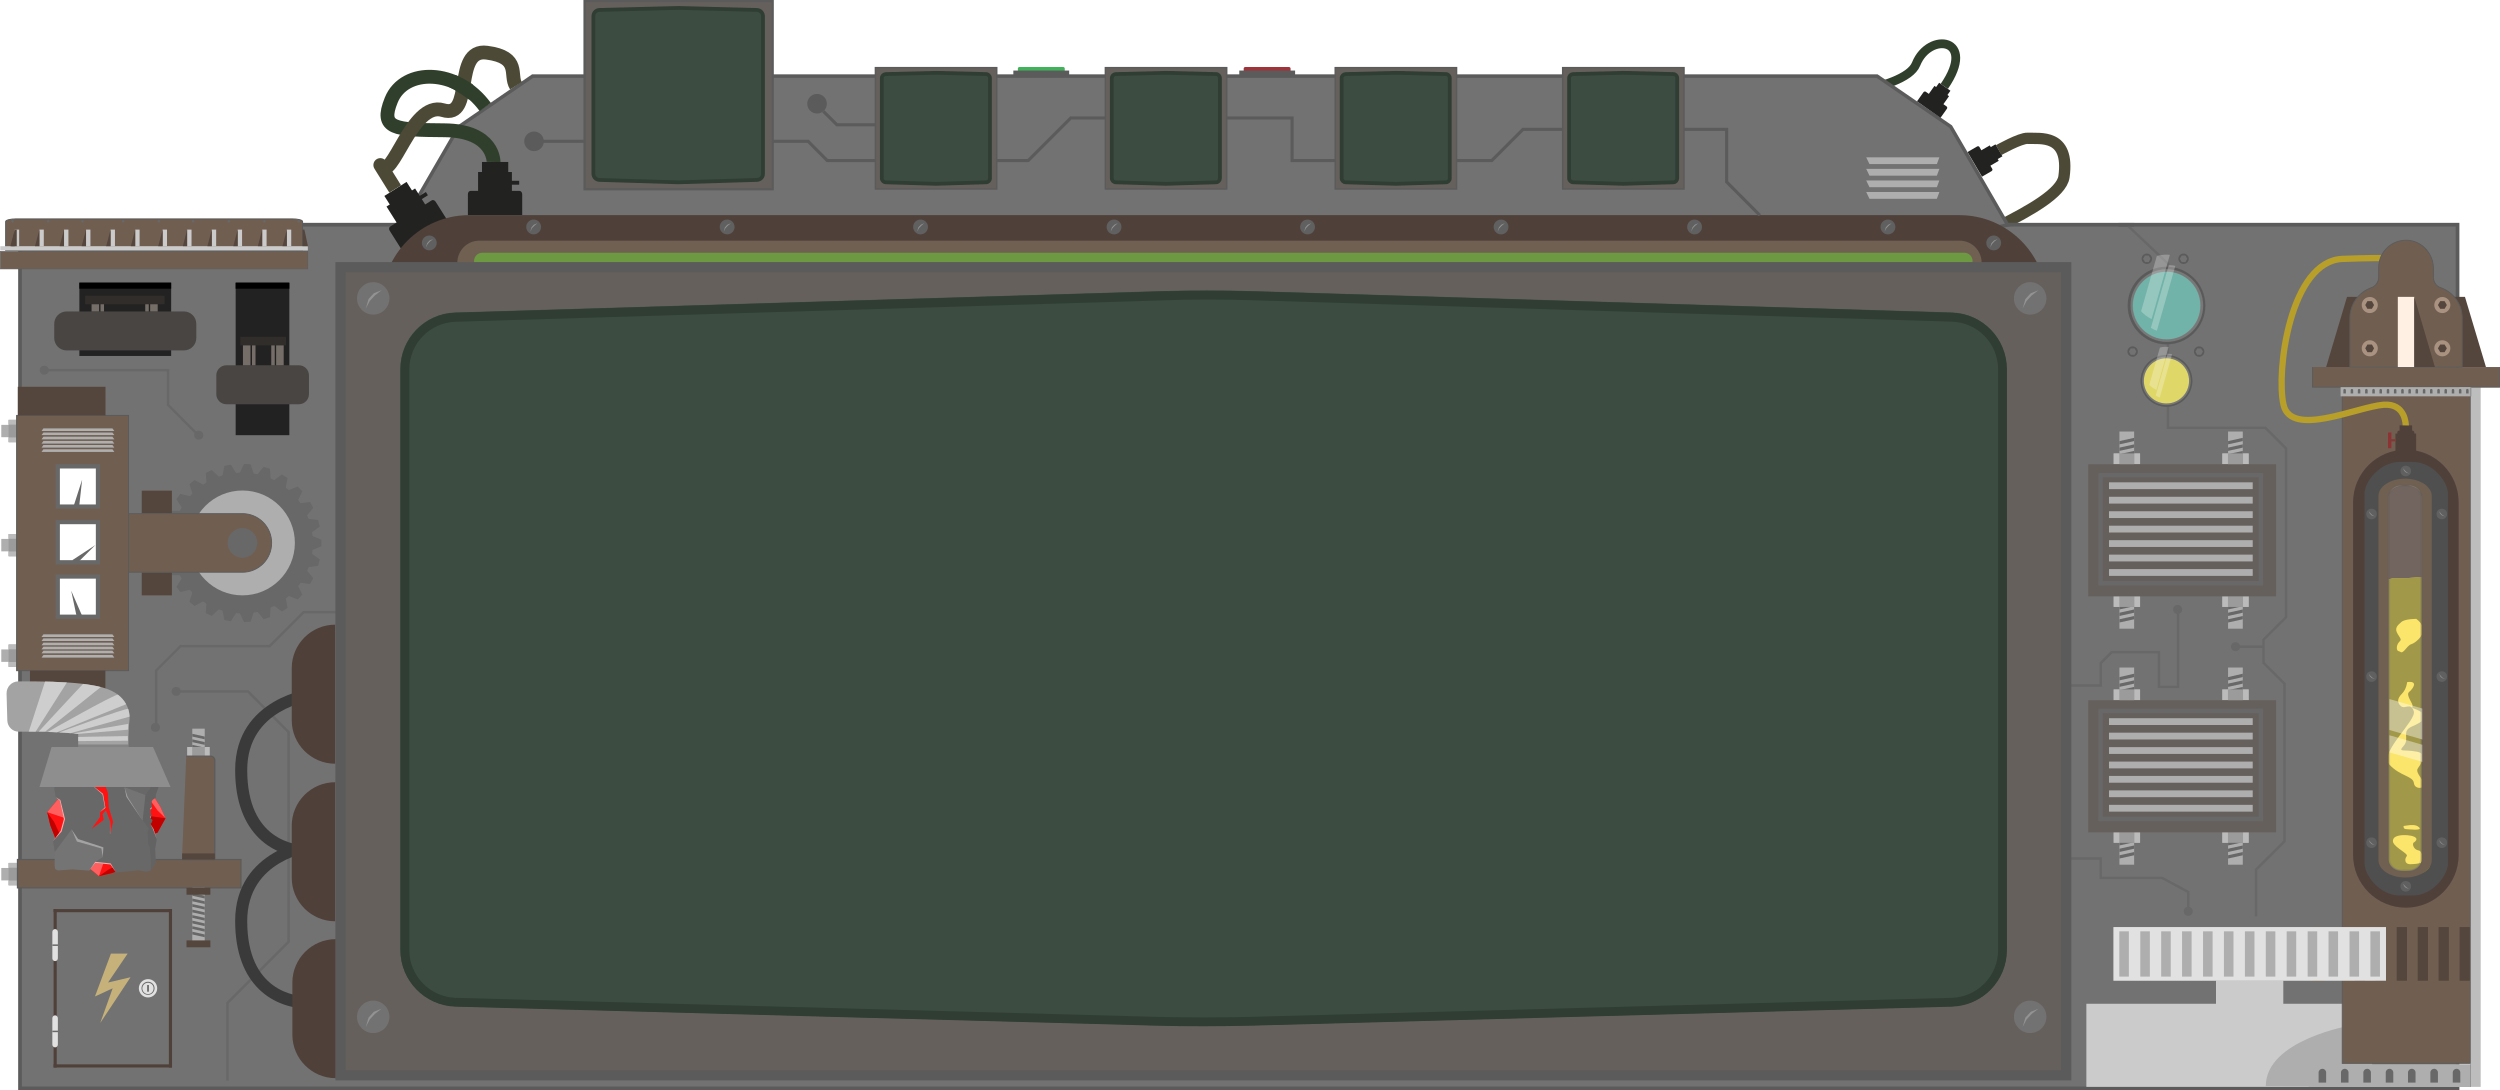 <?xml version="1.0" encoding="UTF-8" standalone="no"?>
<!-- Generator: Adobe Illustrator 26.0.3, SVG Export Plug-In . SVG Version: 6.00 Build 0)  -->

<svg
   version="1.1"
   id="Layer_1"
   x="0px"
   y="0px"
   viewBox="0 0 1988.293 867.081"
   xml:space="preserve"
   sodipodi:docname="main_hud2.svg"
   inkscape:version="1.1 (c68e22c387, 2021-05-23)"
   width="1988.293"
   height="867.081"
   xmlns:inkscape="http://www.inkscape.org/namespaces/inkscape"
   xmlns:sodipodi="http://sodipodi.sourceforge.net/DTD/sodipodi-0.dtd"
   xmlns:xlink="http://www.w3.org/1999/xlink"
   xmlns="http://www.w3.org/2000/svg"
   xmlns:svg="http://www.w3.org/2000/svg"><defs
   id="defs1443">
	
	
	
	
	
	
	
</defs><sodipodi:namedview
   id="namedview1441"
   pagecolor="#ffffff"
   bordercolor="#666666"
   borderopacity="1.0"
   inkscape:pageshadow="2"
   inkscape:pageopacity="0.0"
   inkscape:pagecheckerboard="0"
   showgrid="false"
   inkscape:zoom="0.52820769"
   inkscape:cx="1062.0822"
   inkscape:cy="171.33412"
   inkscape:window-width="1842"
   inkscape:window-height="1057"
   inkscape:window-x="-8"
   inkscape:window-y="-8"
   inkscape:window-maximized="1"
   inkscape:current-layer="Layer_1" />
<style
   type="text/css"
   id="style2">
	.st0{fill:#AEAEAF;}
	.st1{fill:#686868;}
	.st2{fill:#9C9B9B;}
	.st3{fill:#BBBBBB;}
	.st4{fill:none;stroke:#4C4A36;stroke-width:9;stroke-miterlimit:10;}
	.st5{fill:none;stroke:#303F2B;stroke-width:7;stroke-miterlimit:10;}
	.st6{fill:#727272;stroke:#5B5B5B;stroke-width:2.953;stroke-miterlimit:10;}
	.st7{fill:#727272;stroke:#5B5B5B;stroke-width:2.806;stroke-miterlimit:10;}
	.st8{fill:none;stroke:#303F2B;stroke-width:11;stroke-miterlimit:10;}
	.st9{fill:#222321;}
	.st10{fill:#E1E1E1;}
	.st11{fill:#CCCBCB;}
	.st12{fill:#705E51;stroke:#5B5B5B;stroke-width:0.742;stroke-miterlimit:10;}
	.st13{fill:#9D5D26;}
	.st14{fill:#54463C;}
	.st15{fill:#66605C;}
	.st16{fill:#4F403A;}
	.st17{fill:#B79F2A;}
	.st18{fill:#8C811E;}
	.st19{fill:#FCE249;}
	.st20{fill:#4F4F4F;}
	.st21{fill:#706051;}
	.st22{fill:none;}
	.st23{opacity:0.21;fill:#F2EEEB;stroke:#5B5B5B;stroke-width:2.343;stroke-miterlimit:10;enable-background:new    ;}
	.st24{fill:#606060;}
	.st25{fill:#939393;}
	.st26{fill:#8E3333;}
	
		.st27{opacity:0.4;clip-path:url(#SVGID_00000103255583515261960690000006802469646082664634_);fill:#FFFFFF;enable-background:new    ;}
	
		.st28{opacity:0.4;clip-path:url(#SVGID_00000168832800528848874350000016062070685563962248_);fill:#FFFFFF;enable-background:new    ;}
	.st29{fill:none;stroke:#B79F2A;stroke-width:5;stroke-miterlimit:10;}
	.st30{fill:#FFF0E3;}
	.st31{fill:#AA9281;}
	.st32{fill:none;stroke:#686868;stroke-width:2;stroke-miterlimit:10;}
	.st33{fill:#5B5B5B;}
	.st34{fill:#C6B17B;}
	.st35{fill:#6D9942;}
	.st36{fill:none;stroke:#4C4A36;stroke-width:11;stroke-miterlimit:10;}
	.st37{fill:#303F2B;}
	.st38{fill:#459B8C;stroke:#5B5B5B;stroke-width:3.944;stroke-miterlimit:10;}
	.st39{opacity:0.24;fill:#FFFFFF;stroke:#5B5B5B;stroke-width:3.944;stroke-miterlimit:10;enable-background:new    ;}
	
		.st40{opacity:0.26;clip-path:url(#SVGID_00000077322962360602615670000014597413080982114433_);fill:#FFFFFF;enable-background:new    ;}
	
		.st41{opacity:0.26;clip-path:url(#SVGID_00000124870939682112230490000012822757375629603250_);fill:#FFFFFF;enable-background:new    ;}
	.st42{fill:#D6CA3A;stroke:#5B5B5B;stroke-width:2.635;stroke-miterlimit:10;}
	.st43{opacity:0.24;fill:#FFFFFF;stroke:#5B5B5B;stroke-width:2.635;stroke-miterlimit:10;enable-background:new    ;}
	
		.st44{opacity:0.26;clip-path:url(#SVGID_00000183944011929801351530000003150705938745576892_);fill:#FFFFFF;enable-background:new    ;}
	
		.st45{opacity:0.26;clip-path:url(#SVGID_00000010312133556616510060000015334912340534593431_);fill:#FFFFFF;enable-background:new    ;}
	.st46{fill:#5B5B5B;stroke:#727272;stroke-width:2.5;stroke-miterlimit:10;}
	.st47{fill:#727272;}
	.st48{fill:#705E51;stroke:#5B5B5B;stroke-width:0.788;stroke-miterlimit:10;}
	.st49{fill:#705E51;stroke:#5B5B5B;stroke-width:0.862;stroke-miterlimit:10;}
	.st50{fill:#AFAFAF;}
	.st51{fill:#FFFFFF;}
	.st52{opacity:0.4;fill:#5B5B5B;enable-background:new    ;}
	.st53{fill:#705E51;stroke:#5B5B5B;stroke-width:1.044;stroke-miterlimit:10;}
	.st54{fill:#705E51;stroke:#5B5B5B;stroke-width:1.02;stroke-miterlimit:10;}
	.st55{fill:#FF1212;}
	.st56{fill:#FF5F5F;}
	.st57{fill:#C10000;}
	.st58{fill:#636363;}
	.st59{fill:#828282;}
	.st60{filter:url(#Adobe_OpacityMaskFilter);}
	.st61{opacity:0.4;mask:url(#SVGID_00000117645512281132989650000002989001110171081645_);}
	.st62{fill:#EAACAC;}
	.st63{fill:#FFA9A9;}
	.st64{fill:#FFA1A1;}
	.st65{fill:#A3A3A3;}
	.st66{opacity:0.21;fill:#A3A3A3;enable-background:new    ;}
	.st67{fill:#8E8E8E;}
	.st68{opacity:0.53;fill:#686868;enable-background:new    ;}
	.st69{clip-path:url(#SVGID_00000025419564108497532790000001491090569685826217_);fill:#CECECE;}
	.st70{clip-path:url(#SVGID_00000065052059285576662600000008195683659350581130_);fill:#CECECE;}
	.st71{clip-path:url(#SVGID_00000083089636215826008930000001639266545777434780_);fill:#CECECE;}
	.st72{clip-path:url(#SVGID_00000060015055082325562730000013363092913047065773_);fill:#CECECE;}
	.st73{clip-path:url(#SVGID_00000123420404461601347380000014554800724171944866_);fill:#CECECE;}
	.st74{clip-path:url(#SVGID_00000064313212145804114830000013282404550050964409_);fill:#CECECE;}
	.st75{fill:#3A3A3A;}
	.st76{fill:none;stroke:#5B5B5B;stroke-width:8.132;stroke-miterlimit:10;}
	.st77{fill:#3C4C41;}
	.st78{fill:none;stroke:#5B5B5B;stroke-width:2.493;stroke-miterlimit:10;}
	.st79{fill:#66605C;stroke:#5B5B5B;stroke-width:1.809;stroke-miterlimit:10;}
	.st80{fill:#3C4C41;stroke:#2F3D33;stroke-width:3;stroke-miterlimit:10;}
	.st81{fill:#66605C;stroke:#5B5B5B;stroke-width:1.167;stroke-miterlimit:10;}
	.st82{fill:#A0323A;}
	.st83{fill:#3FB25A;}
	.st84{fill:#705E51;stroke:#5B5B5B;stroke-width:0.444;stroke-miterlimit:10;}
	.st85{fill:#232222;}
	.st86{fill:#494542;}
	.st87{fill:#756D67;}
	.st88{fill:#302D2B;}
	.st89{fill:#3C4C41;stroke:#66605C;stroke-width:2;stroke-miterlimit:10;}
	.st90{fill:#3C4C41;stroke:#A4FFFF;stroke-width:0.987;stroke-miterlimit:10;}
	.st91{fill:none;stroke:#A4FFFF;stroke-width:0.987;stroke-miterlimit:10;}
	.st92{opacity:8.000000e-02;}
	.st93{fill:#2F3D33;}
</style>
<polyline
   class="st0"
   points="10.5,708 45.2,708 45.2,698.1 10.5,698.1 "
   id="polyline4"
   transform="translate(-9.478,-7.795)" />
<polygon
   class="st1"
   points="22.3,698.1 20.4,708 22.3,708 24.1,698.1 "
   id="polygon6"
   transform="translate(-9.478,-7.795)" />
<polygon
   class="st1"
   points="26,698.1 24.1,708 26,708 27.9,698.1 "
   id="polygon8"
   transform="translate(-9.478,-7.795)" />
<polygon
   class="st1"
   points="25.6,698.1 23.4,708 25.6,708 27.8,698.1 "
   id="polygon10"
   transform="translate(-9.478,-7.795)" />
<polyline
   class="st2"
   points="23.6,711.9 23.6,694.1 16.3,694.1 16.3,711.9 "
   id="polyline12"
   transform="translate(-9.478,-7.795)" />
<rect
   x="6.822"
   y="686.304"
   class="st3"
   width="7.3"
   height="3.8"
   id="rect14" />
<polyline
   class="st3"
   points="23.6,711.9 23.6,708.1 16.3,708.1 16.3,711.9 "
   id="polyline16"
   transform="translate(-9.478,-7.795)" />
<polyline
   class="st0"
   points="10.5,534.2 45.2,534.2 45.2,524.3 10.5,524.3 "
   id="polyline18"
   transform="translate(-9.478,-7.795)" />
<polygon
   class="st1"
   points="22.3,524.3 20.4,534.2 22.3,534.2 24.1,524.3 "
   id="polygon20"
   transform="translate(-9.478,-7.795)" />
<polygon
   class="st1"
   points="26,524.3 24.1,534.2 26,534.2 27.9,524.3 "
   id="polygon22"
   transform="translate(-9.478,-7.795)" />
<polygon
   class="st1"
   points="25.6,524.3 23.4,534.2 25.6,534.2 27.8,524.3 "
   id="polygon24"
   transform="translate(-9.478,-7.795)" />
<polyline
   class="st2"
   points="23.6,538.2 23.6,520.4 16.3,520.4 16.3,538.2 "
   id="polyline26"
   transform="translate(-9.478,-7.795)" />
<rect
   x="6.822"
   y="512.605"
   class="st3"
   width="7.3"
   height="3.8"
   id="rect28" />
<polyline
   class="st3"
   points="23.6,538.2 23.6,534.3 16.3,534.3 16.3,538.2 "
   id="polyline30"
   transform="translate(-9.478,-7.795)" />
<polyline
   class="st0"
   points="10.5,355.5 45.2,355.5 45.2,345.7 10.5,345.7 "
   id="polyline32"
   transform="translate(-9.478,-7.795)" />
<polygon
   class="st1"
   points="22.3,345.7 20.4,355.5 22.3,355.5 24.1,345.7 "
   id="polygon34"
   transform="translate(-9.478,-7.795)" />
<polygon
   class="st1"
   points="26,345.7 24.1,355.5 26,355.5 27.9,345.7 "
   id="polygon36"
   transform="translate(-9.478,-7.795)" />
<polygon
   class="st1"
   points="25.6,345.7 23.4,355.5 25.6,355.5 27.8,345.7 "
   id="polygon38"
   transform="translate(-9.478,-7.795)" />
<polyline
   class="st2"
   points="23.6,359.5 23.6,341.7 16.3,341.7 16.3,359.5 "
   id="polyline40"
   transform="translate(-9.478,-7.795)" />
<rect
   x="6.822"
   y="333.905"
   class="st3"
   width="7.3"
   height="3.8"
   id="rect42" />
<polyline
   class="st3"
   points="23.6,359.5 23.6,355.7 16.3,355.7 16.3,359.5 "
   id="polyline44"
   transform="translate(-9.478,-7.795)" />
<polyline
   class="st0"
   points="10.5,446.3 45.2,446.3 45.2,436.4 10.5,436.4 "
   id="polyline46"
   transform="translate(-9.478,-7.795)" />
<polygon
   class="st1"
   points="22.3,436.4 20.4,446.3 22.3,446.3 24.1,436.4 "
   id="polygon48"
   transform="translate(-9.478,-7.795)" />
<polygon
   class="st1"
   points="26,436.4 24.1,446.3 26,446.3 27.9,436.4 "
   id="polygon50"
   transform="translate(-9.478,-7.795)" />
<polygon
   class="st1"
   points="25.6,436.4 23.4,446.3 25.6,446.3 27.8,436.4 "
   id="polygon52"
   transform="translate(-9.478,-7.795)" />
<polyline
   class="st2"
   points="23.6,450.2 23.6,432.5 16.3,432.5 16.3,450.2 "
   id="polyline54"
   transform="translate(-9.478,-7.795)" />
<rect
   x="6.822"
   y="424.704"
   class="st3"
   width="7.3"
   height="3.8"
   id="rect56" />
<polyline
   class="st3"
   points="23.6,450.2 23.6,446.4 16.3,446.4 16.3,450.2 "
   id="polyline58"
   transform="translate(-9.478,-7.795)" />
<path
   class="st4"
   d="m 1589.622,119.404 c 0,0 17.1,-9.7 23,-9.4 9.5,0.5 33.7,-4 28.9,30.6 -3.7,26.1 -104.6,56.7 -77.1,60.3 27.5,3.6 17.7,17.8 23.1,26.3"
   id="path60" />
<path
   class="st5"
   d="m 1454.122,77.404 c 0,0 52.9,0.2 13.3,0 -39.6,-0.2 47.3,-3.4 56.5,-26.5 10.4,-26 48.9,-20.8 22.4,17.8"
   id="path62" />
<rect
   x="15.922"
   y="178.704"
   class="st6"
   width="1938.6"
   height="686.9"
   id="rect64" />
<polygon
   class="st7"
   points="1063.1,68.3 872.3,68.3 433.1,68.3 374.5,108.5 329.2,186.7 433.1,208.7 872.3,208.7 1063.1,208.7 1502.3,208.7 1606.2,186.7 1560.9,108.5 1502.3,68.3 "
   id="polygon66"
   transform="translate(-9.478,-7.795)" />
<path
   class="st8"
   d="m 392.522,128.804 c 0,0 0.5,-24.9 -39.1,-25.2 -39.6,-0.3 -51.6,-0.9 -42.3,-23.9 10.4,-26 52.4,-25.4 74.8,5.4"
   id="path68" />
<path
   class="st9"
   d="m 372.122,171.105 v -16.7 c 0,-1.5 1,-2.6 2.2,-2.6 h 38.8 c 1.2,0 2.2,1.2 2.2,2.6 v 16.7 z"
   id="path70" />
<rect
   x="380.222"
   y="136.804"
   class="st9"
   width="26.9"
   height="21.5"
   id="rect72" />
<rect
   x="383.322"
   y="128.804"
   class="st9"
   width="20.9"
   height="12.3"
   id="rect74" />
<polyline
   class="st9"
   points="414.1,151.6 422.4,151.6 422.4,154.7 414.1,154.7 414.1,152.2 "
   id="polyline76"
   transform="translate(-9.478,-7.795)" />
<path
   class="st9"
   d="m 318.822,197.605 -8.9,-14.1 c -0.8,-1.2 -0.6,-2.8 0.5,-3.4 l 32.8,-20.7 c 1,-0.7 2.5,-0.2 3.3,1.1 l 8.9,14.1 z"
   id="path78" />
<rect
   x="172.11"
   y="303.064"
   transform="rotate(-32.288)"
   class="st9"
   width="26.901"
   height="21.501"
   id="rect80"
   style="stroke-width:1" />
<rect
   x="175.175"
   y="295.03"
   transform="rotate(-32.288)"
   class="st9"
   width="20.901"
   height="12.3"
   id="rect82"
   style="stroke-width:1" />
<path
   class="st9"
   d="m 1524.622,80.605 5.1,-7.2 c 0.4,-0.6 1.2,-0.8 1.8,-0.5 l 16.7,11.8 c 0.5,0.4 0.6,1.2 0.2,1.8 l -5.1,7.2 z"
   id="path84" />
<rect
   x="819.357"
   y="1296.783"
   transform="rotate(-54.816)"
   class="st9"
   width="11.3"
   height="14.2"
   id="rect86"
   style="stroke-width:1" />
<rect
   x="828.338"
   y="1298.4"
   transform="rotate(-54.816)"
   class="st9"
   width="6.5"
   height="11"
   id="rect88"
   style="stroke-width:1" />
<path
   class="st9"
   d="m 1564.822,120.904 7.6,-4.4 c 0.7,-0.4 1.5,-0.2 1.8,0.3 l 10.3,17.6 c 0.3,0.6 0,1.3 -0.6,1.7 l -7.6,4.4 z"
   id="path90" />
<rect
   x="1298.467"
   y="895.639"
   transform="rotate(-30.186)"
   class="st9"
   width="11.3"
   height="14.2"
   id="rect92"
   style="stroke-width:1" />
<rect
   x="1307.607"
   y="897.2"
   transform="rotate(-30.186)"
   class="st9"
   width="6.5"
   height="11"
   id="rect94"
   style="stroke-width:1" />
<polyline
   class="st9"
   points="341.2,164.9 348.2,160.5 349.8,163.1 342.8,167.5 341.5,165.4 "
   id="polyline96"
   transform="translate(-9.478,-7.795)" />
<g
   id="g214"
   transform="translate(-9.478,-7.795)">
	<polyline
   class="st10"
   points="1825.3,870.2 1825.3,787.8 1772,787.8 1772,870.2  "
   id="polyline98" />
	<polyline
   class="st11"
   points="1668.8,872.2 1668.8,806.1 1896,806.1 1896,872.2  "
   id="polyline100" />
	<path
   class="st0"
   d="m 1896,872.2 v -66.1 h -16.2 v 17.1 c 0,0 -68.3,11.4 -68.3,48.4"
   id="path102" />
	<polyline
   class="st12"
   points="1872.3,322.5 1872.3,853.5 1974.1,853.5 1974.1,322.5  "
   id="polyline104" />
	<polyline
   class="st0"
   points="1845.5,872.3 1845.5,854.2 1974.7,854.2 1974.7,872.3  "
   id="polyline106" />
	<path
   class="st1"
   d="m 1853.5,868.8 v -8 c 0,-1.7 1.4,-3 3,-3 v 0 c 1.7,0 3,1.4 3,3 v 8"
   id="path108" />
	<path
   class="st1"
   d="m 1871.3,868.8 v -8 c 0,-1.7 1.4,-3 3,-3 v 0 c 1.7,0 3,1.4 3,3 v 8"
   id="path110" />
	<path
   class="st1"
   d="m 1889.1,868.8 v -8 c 0,-1.7 1.4,-3 3,-3 v 0 c 1.7,0 3,1.4 3,3 v 8"
   id="path112" />
	<path
   class="st1"
   d="m 1906.9,868.8 v -8 c 0,-1.7 1.4,-3 3,-3 v 0 c 1.7,0 3,1.4 3,3 v 8"
   id="path114" />
	<path
   class="st1"
   d="m 1924.6,868.8 v -8 c 0,-1.7 1.4,-3 3,-3 v 0 c 1.7,0 3,1.4 3,3 v 8"
   id="path116" />
	<path
   class="st1"
   d="m 1942.4,868.8 v -8 c 0,-1.7 1.4,-3 3,-3 v 0 c 1.7,0 3,1.4 3,3 v 8"
   id="path118" />
	<path
   class="st1"
   d="m 1960.2,868.8 v -8 c 0,-1.7 1.4,-3 3,-3 v 0 c 1.7,0 3,1.4 3,3 v 8"
   id="path120" />
	<g
   id="g150">
		<g
   id="g124">
			<rect
   x="1848.8"
   y="745.1"
   class="st13"
   width="8.2"
   height="42.7"
   id="rect122" />
		</g>
		<g
   id="g128">
			<rect
   x="1882.2"
   y="745.1"
   class="st14"
   width="8.2"
   height="42.7"
   id="rect126" />
		</g>
		<g
   id="g132">
			<rect
   x="1898.9"
   y="745.1"
   class="st14"
   width="8.2"
   height="42.7"
   id="rect130" />
		</g>
		<g
   id="g136">
			<rect
   x="1915.6"
   y="745.1"
   class="st14"
   width="8.2"
   height="42.7"
   id="rect134" />
		</g>
		<g
   id="g140">
			<rect
   x="1932.3"
   y="745.1"
   class="st14"
   width="8.2"
   height="42.7"
   id="rect138" />
		</g>
		<g
   id="g144">
			<rect
   x="1948.9"
   y="745.1"
   class="st14"
   width="8.2"
   height="42.7"
   id="rect142" />
		</g>
		<g
   id="g148">
			<rect
   x="1965.6"
   y="745.1"
   class="st14"
   width="8.2"
   height="42.7"
   id="rect146" />
		</g>
	</g>
	<g
   id="g154">
		<rect
   x="1772"
   y="787.8"
   class="st11"
   width="53.3"
   height="18.6"
   id="rect152" />
	</g>
	<g
   id="g158">
		<rect
   x="1690.3"
   y="745.1"
   class="st10"
   width="216.8"
   height="42.7"
   id="rect156" />
	</g>
	<g
   id="g212">
		<g
   id="g162">
			<rect
   x="1695"
   y="748.5"
   class="st0"
   width="7.6"
   height="36"
   id="rect160" />
		</g>
		<g
   id="g166">
			<rect
   x="1711.7"
   y="748.5"
   class="st0"
   width="7.6"
   height="36"
   id="rect164" />
		</g>
		<g
   id="g170">
			<rect
   x="1728.3"
   y="748.5"
   class="st0"
   width="7.6"
   height="36"
   id="rect168" />
		</g>
		<g
   id="g174">
			<rect
   x="1744.9"
   y="748.5"
   class="st0"
   width="7.6"
   height="36"
   id="rect172" />
		</g>
		<g
   id="g178">
			<rect
   x="1761.6"
   y="748.5"
   class="st0"
   width="7.6"
   height="36"
   id="rect176" />
		</g>
		<g
   id="g182">
			<rect
   x="1778.2"
   y="748.5"
   class="st0"
   width="7.6"
   height="36"
   id="rect180" />
		</g>
		<g
   id="g186">
			<rect
   x="1794.9"
   y="748.5"
   class="st0"
   width="7.6"
   height="36"
   id="rect184" />
		</g>
		<g
   id="g190">
			<rect
   x="1811.5"
   y="748.5"
   class="st0"
   width="7.6"
   height="36"
   id="rect188" />
		</g>
		<g
   id="g194">
			<rect
   x="1828.1"
   y="748.5"
   class="st0"
   width="7.6"
   height="36"
   id="rect192" />
		</g>
		<g
   id="g198">
			<rect
   x="1844.8"
   y="748.5"
   class="st0"
   width="7.6"
   height="36"
   id="rect196" />
		</g>
		<g
   id="g202">
			<rect
   x="1861.4"
   y="748.5"
   class="st0"
   width="7.6"
   height="36"
   id="rect200" />
		</g>
		<g
   id="g206">
			<rect
   x="1878.1"
   y="748.5"
   class="st0"
   width="7.6"
   height="36"
   id="rect204" />
		</g>
		<g
   id="g210">
			<rect
   x="1894.7"
   y="748.5"
   class="st0"
   width="7.6"
   height="36"
   id="rect208" />
		</g>
	</g>
</g>
<g
   id="g282"
   transform="translate(-9.478,-7.795)">
	<polyline
   class="st0"
   points="1781.5,402.6 1781.5,351 1793.2,351 1793.2,402.6  "
   id="polyline216" />
	<polygon
   class="st1"
   points="1781.5,358.6 1793.2,356 1793.2,358.6 1781.5,361.2 "
   id="polygon218" />
	<polygon
   class="st1"
   points="1781.5,363.8 1793.2,361.2 1793.2,363.8 1781.5,366.4 "
   id="polygon220" />
	<polygon
   class="st1"
   points="1781.5,369 1793.2,366.4 1793.2,369 1781.5,371.6 "
   id="polygon222" />
	<polyline
   class="st1"
   points="1781.5,374.2 1793.2,371.6 1793.2,374.2  "
   id="polyline224" />
	<polyline
   class="st2"
   points="1776.9,377 1776.9,368.4 1797.9,368.4 1797.9,377  "
   id="polyline226" />
	<polyline
   class="st3"
   points="1776.9,377 1776.9,368.4 1781.4,368.4 1781.4,377  "
   id="polyline228" />
	<polyline
   class="st3"
   points="1793.4,377 1793.4,368.4 1797.9,368.4 1797.9,377  "
   id="polyline230" />
	<polyline
   class="st0"
   points="1695.1,402.6 1695.1,351 1706.8,351 1706.8,402.6  "
   id="polyline232" />
	<polygon
   class="st1"
   points="1695.1,358.6 1706.8,356 1706.8,358.6 1695.1,361.2 "
   id="polygon234" />
	<polygon
   class="st1"
   points="1695.1,363.8 1706.8,361.2 1706.8,363.8 1695.1,366.4 "
   id="polygon236" />
	<polygon
   class="st1"
   points="1695.1,369 1706.8,366.4 1706.8,369 1695.1,371.6 "
   id="polygon238" />
	<polyline
   class="st1"
   points="1695.1,374.2 1706.8,371.6 1706.8,374.2  "
   id="polyline240" />
	<polyline
   class="st2"
   points="1690.5,377 1690.5,368.4 1711.5,368.4 1711.5,377  "
   id="polyline242" />
	<polyline
   class="st3"
   points="1690.5,377 1690.5,368.4 1695,368.4 1695,377  "
   id="polyline244" />
	<polyline
   class="st3"
   points="1707,377 1707,368.4 1711.5,368.4 1711.5,377  "
   id="polyline246" />
	<polyline
   class="st0"
   points="1706.8,456.3 1706.8,507.8 1695.1,507.8 1695.1,456.3  "
   id="polyline248" />
	<polygon
   class="st1"
   points="1706.8,500.3 1695.1,502.9 1695.1,500.3 1706.8,497.7 "
   id="polygon250" />
	<polygon
   class="st1"
   points="1706.8,495.1 1695.1,497.7 1695.1,495.1 1706.8,492.5 "
   id="polygon252" />
	<polygon
   class="st1"
   points="1706.8,489.9 1695.1,492.5 1695.1,489.9 1706.8,487.3 "
   id="polygon254" />
	<polyline
   class="st1"
   points="1706.8,484.7 1695.1,487.3 1695.1,484.7  "
   id="polyline256" />
	<polyline
   class="st2"
   points="1711.5,481.9 1711.5,490.5 1690.5,490.5 1690.5,481.9  "
   id="polyline258" />
	<polyline
   class="st3"
   points="1711.5,481.9 1711.5,490.5 1707,490.5 1707,481.9  "
   id="polyline260" />
	<polyline
   class="st3"
   points="1695,481.9 1695,490.5 1690.5,490.5 1690.5,481.9  "
   id="polyline262" />
	<polyline
   class="st0"
   points="1793.2,456.3 1793.2,507.8 1781.5,507.8 1781.5,456.3  "
   id="polyline264" />
	<polygon
   class="st1"
   points="1793.2,500.3 1781.5,502.9 1781.5,500.3 1793.2,497.7 "
   id="polygon266" />
	<polygon
   class="st1"
   points="1793.2,495.1 1781.5,497.7 1781.5,495.1 1793.2,492.5 "
   id="polygon268" />
	<polygon
   class="st1"
   points="1793.2,489.9 1781.5,492.5 1781.5,489.9 1793.2,487.3 "
   id="polygon270" />
	<polyline
   class="st1"
   points="1793.2,484.7 1781.5,487.3 1781.5,484.7  "
   id="polyline272" />
	<polyline
   class="st2"
   points="1797.9,481.9 1797.9,490.5 1776.9,490.5 1776.9,481.9  "
   id="polyline274" />
	<polyline
   class="st3"
   points="1797.9,481.9 1797.9,490.5 1793.4,490.5 1793.4,481.9  "
   id="polyline276" />
	<polyline
   class="st3"
   points="1781.4,481.9 1781.4,490.5 1776.9,490.5 1776.9,481.9  "
   id="polyline278" />
	<rect
   x="1670.3"
   y="377"
   class="st15"
   width="149.4"
   height="105.1"
   id="rect280" />
</g>
<g
   id="g350"
   transform="translate(-9.478,-7.795)">
	<polyline
   class="st0"
   points="1781.5,590.3 1781.5,538.7 1793.2,538.7 1793.2,590.3  "
   id="polyline284" />
	<polygon
   class="st1"
   points="1781.5,546.3 1793.2,543.6 1793.2,546.3 1781.5,548.9 "
   id="polygon286" />
	<polygon
   class="st1"
   points="1781.5,551.5 1793.2,548.9 1793.2,551.5 1781.5,554.1 "
   id="polygon288" />
	<polygon
   class="st1"
   points="1781.5,556.7 1793.2,554.1 1793.2,556.7 1781.5,559.3 "
   id="polygon290" />
	<polyline
   class="st1"
   points="1781.5,561.9 1793.2,559.3 1793.2,561.9  "
   id="polyline292" />
	<polyline
   class="st2"
   points="1776.9,564.7 1776.9,556.1 1797.9,556.1 1797.9,564.7  "
   id="polyline294" />
	<polyline
   class="st3"
   points="1776.9,564.7 1776.9,556.1 1781.4,556.1 1781.4,564.7  "
   id="polyline296" />
	<polyline
   class="st3"
   points="1793.4,564.7 1793.4,556.1 1797.9,556.1 1797.9,564.7  "
   id="polyline298" />
	<polyline
   class="st0"
   points="1695.1,590.3 1695.1,538.7 1706.8,538.7 1706.8,590.3  "
   id="polyline300" />
	<polygon
   class="st1"
   points="1695.1,546.3 1706.8,543.6 1706.8,546.3 1695.1,548.9 "
   id="polygon302" />
	<polygon
   class="st1"
   points="1695.1,551.5 1706.8,548.9 1706.8,551.5 1695.1,554.1 "
   id="polygon304" />
	<polygon
   class="st1"
   points="1695.1,556.7 1706.8,554.1 1706.8,556.7 1695.1,559.3 "
   id="polygon306" />
	<polyline
   class="st1"
   points="1695.1,561.9 1706.8,559.3 1706.8,561.9  "
   id="polyline308" />
	<polyline
   class="st2"
   points="1690.5,564.7 1690.5,556.1 1711.5,556.1 1711.5,564.7  "
   id="polyline310" />
	<polyline
   class="st3"
   points="1690.5,564.7 1690.5,556.1 1695,556.1 1695,564.7  "
   id="polyline312" />
	<polyline
   class="st3"
   points="1707,564.7 1707,556.1 1711.5,556.1 1711.5,564.7  "
   id="polyline314" />
	<polyline
   class="st0"
   points="1706.8,644 1706.8,695.5 1695.1,695.5 1695.1,644  "
   id="polyline316" />
	<polygon
   class="st1"
   points="1706.8,688 1695.1,690.6 1695.1,688 1706.8,685.4 "
   id="polygon318" />
	<polygon
   class="st1"
   points="1706.8,682.8 1695.1,685.4 1695.1,682.8 1706.8,680.2 "
   id="polygon320" />
	<polygon
   class="st1"
   points="1706.8,677.6 1695.1,680.2 1695.1,677.6 1706.8,675 "
   id="polygon322" />
	<polyline
   class="st1"
   points="1706.8,672.4 1695.1,675 1695.1,672.4  "
   id="polyline324" />
	<polyline
   class="st2"
   points="1711.5,669.5 1711.5,678.1 1690.5,678.1 1690.5,669.5  "
   id="polyline326" />
	<polyline
   class="st3"
   points="1711.5,669.5 1711.5,678.1 1707,678.1 1707,669.5  "
   id="polyline328" />
	<polyline
   class="st3"
   points="1695,669.5 1695,678.1 1690.5,678.1 1690.5,669.5  "
   id="polyline330" />
	<polyline
   class="st0"
   points="1793.2,644 1793.2,695.5 1781.5,695.5 1781.5,644  "
   id="polyline332" />
	<polygon
   class="st1"
   points="1793.2,688 1781.5,690.6 1781.5,688 1793.2,685.4 "
   id="polygon334" />
	<polygon
   class="st1"
   points="1793.2,682.8 1781.5,685.4 1781.5,682.8 1793.2,680.2 "
   id="polygon336" />
	<polygon
   class="st1"
   points="1793.2,677.6 1781.5,680.2 1781.5,677.6 1793.2,675 "
   id="polygon338" />
	<polyline
   class="st1"
   points="1793.2,672.4 1781.5,675 1781.5,672.4  "
   id="polyline340" />
	<polyline
   class="st2"
   points="1797.9,669.5 1797.9,678.1 1776.9,678.1 1776.9,669.5  "
   id="polyline342" />
	<polyline
   class="st3"
   points="1797.9,669.5 1797.9,678.1 1793.4,678.1 1793.4,669.5  "
   id="polyline344" />
	<polyline
   class="st3"
   points="1781.4,669.5 1781.4,678.1 1776.9,678.1 1776.9,669.5  "
   id="polyline346" />
	<rect
   x="1670.3"
   y="564.7"
   class="st15"
   width="149.4"
   height="105.1"
   id="rect348" />
</g>
<polyline
   class="st12"
   points="1997.4,299.7 1997.4,315.7 1848.7,315.7 1848.7,299.7 "
   id="polyline352"
   transform="translate(-9.478,-7.795)" />
<polyline
   class="st0"
   points="1871,323 1871,315.7 1975,315.7 1975,323 "
   id="polyline354"
   transform="translate(-9.478,-7.795)" />
<path
   class="st1"
   d="m 1863.722,312.904 v -2.6 c 0,-0.5 0.4,-1 1,-1 v 0 c 0.5,0 1,0.4 1,1 v 2.6"
   id="path356" />
<path
   class="st1"
   d="m 1869.522,312.904 v -2.6 c 0,-0.5 0.4,-1 1,-1 v 0 c 0.5,0 1,0.4 1,1 v 2.6"
   id="path358" />
<path
   class="st1"
   d="m 1875.222,312.904 v -2.6 c 0,-0.5 0.4,-1 1,-1 v 0 c 0.5,0 1,0.4 1,1 v 2.6"
   id="path360" />
<path
   class="st1"
   d="m 1881.022,312.904 v -2.6 c 0,-0.5 0.4,-1 1,-1 v 0 c 0.5,0 1,0.4 1,1 v 2.6"
   id="path362" />
<path
   class="st1"
   d="m 1886.722,312.904 v -2.6 c 0,-0.5 0.4,-1 1,-1 v 0 c 0.5,0 1,0.4 1,1 v 2.6"
   id="path364" />
<path
   class="st1"
   d="m 1892.422,312.904 v -2.6 c 0,-0.5 0.4,-1 1,-1 v 0 c 0.5,0 1,0.4 1,1 v 2.6"
   id="path366" />
<path
   class="st1"
   d="m 1898.222,312.904 v -2.6 c 0,-0.5 0.4,-1 1,-1 v 0 c 0.5,0 1,0.4 1,1 v 2.6"
   id="path368" />
<path
   class="st1"
   d="m 1903.922,312.904 v -2.6 c 0,-0.5 0.4,-1 1,-1 v 0 c 0.5,0 1,0.4 1,1 v 2.6"
   id="path370" />
<path
   class="st1"
   d="m 1909.722,312.904 v -2.6 c 0,-0.5 0.4,-1 1,-1 v 0 c 0.5,0 1,0.4 1,1 v 2.6"
   id="path372" />
<path
   class="st1"
   d="m 1915.422,312.904 v -2.6 c 0,-0.5 0.4,-1 1,-1 v 0 c 0.5,0 1,0.4 1,1 v 2.6"
   id="path374" />
<path
   class="st1"
   d="m 1921.122,312.904 v -2.6 c 0,-0.5 0.4,-1 1,-1 v 0 c 0.5,0 1,0.4 1,1 v 2.6"
   id="path376" />
<path
   class="st1"
   d="m 1926.922,312.904 v -2.6 c 0,-0.5 0.4,-1 1,-1 v 0 c 0.5,0 1,0.4 1,1 v 2.6"
   id="path378" />
<path
   class="st1"
   d="m 1932.622,312.904 v -2.6 c 0,-0.5 0.4,-1 1,-1 v 0 c 0.5,0 1,0.4 1,1 v 2.6"
   id="path380" />
<path
   class="st1"
   d="m 1938.422,312.904 v -2.6 c 0,-0.5 0.4,-1 1,-1 v 0 c 0.5,0 1,0.4 1,1 v 2.6"
   id="path382" />
<path
   class="st1"
   d="m 1944.122,312.904 v -2.6 c 0,-0.5 0.4,-1 1,-1 v 0 c 0.5,0 1,0.4 1,1 v 2.6"
   id="path384" />
<path
   class="st1"
   d="m 1949.922,312.904 v -2.6 c 0,-0.5 0.4,-1 1,-1 v 0 c 0.5,0 1,0.4 1,1 v 2.6"
   id="path386" />
<path
   class="st1"
   d="m 1955.622,312.904 v -2.6 c 0,-0.5 0.4,-1 1,-1 v 0 c 0.5,0 1,0.4 1,1 v 2.6"
   id="path388" />
<path
   class="st1"
   d="m 1961.322,312.904 v -2.6 c 0,-0.5 0.4,-1 1,-1 v 0 c 0.5,0 1,0.4 1,1 v 2.6"
   id="path390" />
<path
   class="st16"
   d="m 1955.422,399.604 v 280.3 c 0,23.2 -18.8,42 -42,42 v 0 c -23.2,0 -42,-18.8 -42,-42 v -280.3 c 0,-23.2 18.8,-42 42,-42 v 0 c 23.2,0 42,18.8 42,42 z"
   id="path392" />
<g
   id="g412"
   transform="translate(-9.478,-7.795)">
	<g
   id="g402">
		<g
   id="g396">
			<path
   class="st17"
   d="m 1906,469.3 6.6,-1.6 h 10.2 l 9,-0.8 10.4,0.6 v 235.8 c 0,0 0.4,4.8 0,4.9 -0.4,0.1 -11,2.7 -11.6,2.8 -0.5,0 -19.6,-1.7 -19.9,-1.7 -0.3,0 -8.6,-4 -8.6,-4 l 3.8,-102.7 -0.6,-133.4"
   id="path394" />
		</g>
		<g
   id="g400">
			<path
   class="st18"
   d="m 1906,469.3 6.6,-1.6 h 10.2 l 9,-0.8 10.4,0.6 v 235.8 c 0,0 0.4,4.8 0,4.9 -0.4,0.1 -11,2.7 -11.6,2.8 -0.5,0 -19.6,-1.7 -19.9,-1.7 -0.3,0 -8.6,-4 -8.6,-4 l 3.8,-102.7 -0.6,-133.4"
   id="path398" />
		</g>
	</g>
	<path
   class="st19"
   d="m 1923.9,550.3 c 0,0 -0.4,5.5 -4.1,9.2 -3.7,3.7 -4.1,7.1 -0.8,9.9 3.3,2.8 7.7,-3.4 10.2,4 2.5,7.4 -28.1,33 -19.4,42.5 8.7,9.4 18.8,8.9 19.5,14.7 0.7,5.8 9.5,4.1 8.5,0.7 -1,-3.4 -7.4,-8.8 -5.5,-12.2 1.9,-3.4 9.6,-11.5 -0.8,-13.5 -10.4,-2 -15.3,0.9 -10.3,-4.7 5,-5.6 -2.1,-11.5 6.3,-15.2 8.4,-3.7 14.7,-7.5 7.7,-11.6 -7,-4.1 -7.6,-2.3 -7,-4.6 0.6,-2.3 -5.8,-8.9 -2.6,-11.5 3.1,-2.5 7.5,-9 -1.7,-7.7 z"
   id="path404" />
	<path
   class="st19"
   d="m 1931.2,500 c 0,0 -9,-0.1 -11.9,2.5 -2.9,2.6 -5.9,4.8 -2.8,9.7 3.1,4.9 2.8,4.1 0.7,6.6 -2,2.4 -2,6.6 0,6.9 2,0.3 1.8,2.8 5.9,-2.1 4.1,-4.9 3.6,-2.2 8,-5.7 4.5,-3.6 9.8,-10.5 0.1,-17.9 z"
   id="path406" />
	<path
   class="st19"
   d="m 1931.1,676 c 2.4,-4.3 -15.2,-5.8 -17.9,-1.4 -0.6,1 -0.8,2 -0.4,3.2 1.7,4.4 12.4,9 10.8,10.9 -1.6,1.9 -2.2,6.6 3.2,6.4 5.4,-0.2 4.4,-0.4 7.7,-0.9 3.3,-0.5 2.2,-9.6 -1.7,-10.1 -3.9,-0.6 -5.3,-5.8 -3.3,-6.4 0.5,-0.3 1.2,-0.9 1.6,-1.7 z"
   id="path408" />
	<path
   class="st19"
   d="m 1921.1,664.7 c 0,0 -0.4,2.4 1.8,2.5 2.2,0.1 13.2,1.5 10.7,-1.2 -2.5,-2.8 -6.6,-2.2 -12.5,-1.3 z"
   id="path410" />
</g>
<path
   class="st20"
   d="m 1946.922,392.805 v 293.7 c 0,10 -12.5,25.7 -27.9,25.7 h -10.6 c -15.4,0 -27.9,-15.7 -27.9,-25.7 v -293.7 c 0,-10 12.5,-25.4 27.9,-25.4 h 10.6 c 15.4,0 27.9,15.4 27.9,25.4 z m -52.6,293.7 c 0,5 6.3,9.2 14.1,9.2 h 10.6 c 7.8,0 14.1,-4.1 14.1,-9.2 v -293.7 c 0,-5 -6.3,-9.2 -14.1,-9.2 h -10.6 c -7.8,0 -14.1,4.1 -14.1,9.2 z"
   id="path414" />
<path
   class="st21"
   d="m 1934.022,394.505 v 289.6 c 0,7.6 -9.5,13.8 -21.2,13.8 -11.7,0 -21.2,-6.2 -21.2,-13.8 v -289.6 c 0,-7.6 9.5,-13.8 21.2,-13.8 11.7,0 21.2,6.2 21.2,13.8 z m -34.2,289.6 c 0,4.7 5.8,8.5 13,8.5 7.2,0 13,-3.8 13,-8.5 v -289.6 c 0,-4.7 -5.8,-8.5 -13,-8.5 -7.2,0 -13,3.8 -13,8.5 z"
   id="path416" />
<path
   class="st22"
   d="m 1946.922,423.704 v 295.7 c 0,10 -12.5,18.2 -27.9,18.2 h -10.6 c -15.4,0 -27.9,-8.2 -27.9,-18.2 v -295.7 c 0,-10 12.5,-18.2 27.9,-18.2 h 10.6 c 15.4,0 27.9,8.1 27.9,18.2 z m -52.6,295.7 c 0,5.1 6.3,9.2 14.1,9.2 h 10.6 c 7.8,0 14.1,-4.1 14.1,-9.2 v -295.7 c 0,-5.1 -6.3,-9.2 -14.1,-9.2 h -10.6 c -7.8,0 -14.1,4.1 -14.1,9.2 z"
   id="path418" />
<path
   class="st23"
   d="m 1925.922,683.105 v -287.5 c 0,-5.3 -4.3,-9.5 -9.5,-9.5 h -7.2 c -5.3,0 -9.5,4.3 -9.5,9.5 v 287.5 c 0,5.3 4.3,9.5 9.5,9.5 h 7.2 c 5.2,0 9.5,-4.3 9.5,-9.5 z"
   id="path420" />
<g
   id="g426"
   transform="translate(-9.478,-7.795)">
	<circle
   class="st24"
   cx="1895.6"
   cy="416.6"
   r="4.2"
   id="circle422" />
	<polygon
   class="st25"
   points="1895.8,417.8 1898.3,418.5 1896.3,417.5 1894.8,416.1 1893.5,414.4 1894.3,416.4 "
   id="polygon424" />
</g>
<g
   id="g432"
   transform="translate(-9.478,-7.795)">
	<circle
   class="st24"
   cx="1951.5"
   cy="416.6"
   r="4.2"
   id="circle428" />
	<polygon
   class="st25"
   points="1951.7,417.8 1954.1,418.5 1952.1,417.5 1950.7,416.1 1949.4,414.4 1950.2,416.4 "
   id="polygon430" />
</g>
<g
   id="g438"
   transform="translate(-9.478,-7.795)">
	<circle
   class="st24"
   cx="1895.6"
   cy="678"
   r="4.2"
   id="circle434" />
	<polygon
   class="st25"
   points="1895.8,679.2 1898.3,679.9 1896.3,678.9 1894.8,677.6 1893.5,675.8 1894.3,677.8 "
   id="polygon436" />
</g>
<g
   id="g444"
   transform="translate(-9.478,-7.795)">
	<circle
   class="st24"
   cx="1951.5"
   cy="678"
   r="4.2"
   id="circle440" />
	<polygon
   class="st25"
   points="1951.7,679.2 1954.1,679.9 1952.1,678.9 1950.7,677.6 1949.4,675.8 1950.2,677.8 "
   id="polygon442" />
</g>
<g
   id="g450"
   transform="translate(-9.478,-7.795)">
	<circle
   class="st24"
   cx="1895.6"
   cy="545.9"
   r="4.2"
   id="circle446" />
	<polygon
   class="st25"
   points="1895.8,547.1 1898.3,547.8 1896.3,546.8 1894.8,545.4 1893.5,543.7 1894.3,545.7 "
   id="polygon448" />
</g>
<g
   id="g456"
   transform="translate(-9.478,-7.795)">
	<circle
   class="st24"
   cx="1951.5"
   cy="545.9"
   r="4.2"
   id="circle452" />
	<polygon
   class="st25"
   points="1951.7,547.1 1954.1,547.8 1952.1,546.8 1950.7,545.4 1949.4,543.7 1950.2,545.7 "
   id="polygon454" />
</g>
<g
   id="g462"
   transform="translate(-9.478,-7.795)">
	<circle
   class="st24"
   cx="1922.8"
   cy="382.4"
   r="4.2"
   id="circle458" />
	<polygon
   class="st25"
   points="1923,383.6 1925.5,384.4 1923.5,383.3 1922.1,382 1920.7,380.2 1921.5,382.2 "
   id="polygon460" />
</g>
<g
   id="g468"
   transform="translate(-9.478,-7.795)">
	<circle
   class="st24"
   cx="1922.8"
   cy="712.7"
   r="4.2"
   id="circle464" />
	<polygon
   class="st25"
   points="1923,714 1925.5,714.7 1923.5,713.6 1922.1,712.3 1920.7,710.6 1921.5,712.6 "
   id="polygon466" />
</g>
<rect
   x="1905.122"
   y="344.805"
   class="st16"
   width="16.5"
   height="15"
   id="rect470" />
<path
   class="st16"
   d="m 1920.122,343.904 v 12.3 c 0,0.7 -0.6,1.3 -1.3,1.3 h -10.9 c -0.7,0 -1.3,-0.6 -1.3,-1.3 v -12.4 c 0,-0.7 0.6,-1.3 1.3,-1.3 h 10.9 c 0.7,0.1 1.3,0.6 1.3,1.4 z"
   id="path472" />
<rect
   x="1908.422"
   y="338.305"
   class="st16"
   width="10"
   height="15"
   id="rect474" />
<rect
   x="1899.222"
   y="343.905"
   class="st26"
   width="2.7"
   height="12.6"
   id="rect476" />
<rect
   x="1901.822"
   y="349.305"
   class="st26"
   width="3.3"
   height="1.7"
   id="rect478" />
<rect
   x="1901.822"
   y="349.305"
   class="st20"
   width="0.8"
   height="1.7"
   id="rect480" />
<g
   id="g502"
   transform="translate(-9.478,-7.795)">
	<g
   id="g490">
		<defs
   id="defs483">
			<path
   id="SVGID_1_"
   d="M 1936,690.9 V 403.4 c 0,-5.3 -4.3,-9.5 -9.5,-9.5 h -7.2 c -5.3,0 -9.5,4.3 -9.5,9.5 v 287.5 c 0,5.3 4.3,9.5 9.5,9.5 h 7.2 c 5.3,0 9.5,-4.3 9.5,-9.5 z" />
		</defs>
		<clipPath
   id="SVGID_00000013900294235466442160000007339919275083127218_">
			<use
   xlink:href="#SVGID_1_"
   style="overflow:visible"
   id="use485"
   x="0"
   y="0"
   width="100%"
   height="100%" />
		</clipPath>
		
			<polyline
   style="opacity:0.4;fill:#ffffff;enable-background:new"
   points="    1796.2,559.8 1996.6,617.6 1988.9,629 1788.5,571.2   "
   clip-path="url(#SVGID_00000013900294235466442160000007339919275083127218_)"
   id="polyline488" />
	</g>
	<g
   id="g500">
		<defs
   id="defs493">
			<path
   id="SVGID_00000145764424922820442050000004738247112734353794_"
   d="M 1936,690.9 V 403.4 c 0,-5.3 -4.3,-9.5 -9.5,-9.5 h -7.2 c -5.3,0 -9.5,4.3 -9.5,9.5 v 287.5 c 0,5.3 4.3,9.5 9.5,9.5 h 7.2 c 5.3,0 9.5,-4.3 9.5,-9.5 z" />
		</defs>
		<clipPath
   id="SVGID_00000083077356686410646760000013501568751944546215_">
			<use
   xlink:href="#SVGID_00000145764424922820442050000004738247112734353794_"
   style="overflow:visible"
   id="use495"
   x="0"
   y="0"
   width="100%"
   height="100%" />
		</clipPath>
		
			<polyline
   style="opacity:0.4;fill:#ffffff;enable-background:new"
   points="    1810.9,535.3 2011.4,593 1997.4,613.6 1797,555.9   "
   clip-path="url(#SVGID_00000083077356686410646760000013501568751944546215_)"
   id="polyline498" />
	</g>
</g>
<path
   class="st29"
   d="m 1913.322,338.305 c 0,0 0.2,-17.7 -17.6,-16.4 -21,1.6 -73.5,26.5 -79.6,0 -6.1,-26.5 5.4,-114.6 47.1,-116 41.7,-1.5 39.8,-0.1 45.6,0.7"
   id="path504" />
<g
   id="g510"
   transform="translate(-9.478,-7.795)">
	<polygon
   class="st14"
   points="1859.5,299.7 1886.1,299.7 1886.1,243.9 1876.1,243.9 "
   id="polygon506" />
	<polygon
   class="st14"
   points="1986.6,299.7 1959.9,299.7 1959.9,243.9 1969.9,243.9 "
   id="polygon508" />
</g>
<path
   class="st12"
   d="m 1935.322,220.505 v -6.9 c 0,-11.6 -8.7,-21.7 -20.3,-22.5 -12.7,-0.8 -23.2,9.2 -23.2,21.7 v 7.6 c 0,3.7 -2.3,7.2 -5.8,8.4 -10,3.5 -17.1,13 -17.1,24.2 v 39 h 89.3 v -39 c 0,-11.2 -7.1,-20.7 -17.1,-24.2 -3.6,-1.1 -5.8,-4.6 -5.8,-8.3 z"
   id="path512" />
<rect
   x="1907.022"
   y="236.104"
   class="st30"
   width="13.1"
   height="55.8"
   id="rect514" />
<polygon
   class="st14"
   points="1929.6,299.7 1929.6,243.9 1946,299.7 "
   id="polygon516"
   transform="translate(-9.478,-7.795)" />
<circle
   class="st31"
   cx="1942.422"
   cy="242.604"
   r="6.4"
   id="circle518" />
<polygon
   class="st14"
   points="1950.2,247.3 1953.7,247.3 1955.5,250.4 1953.7,253.4 1950.2,253.4 1948.4,250.4 "
   id="polygon520"
   transform="translate(-9.478,-7.795)" />
<circle
   class="st31"
   cx="1942.422"
   cy="277.004"
   r="6.4"
   id="circle522" />
<polygon
   class="st14"
   points="1950.2,281.8 1953.7,281.8 1955.5,284.8 1953.7,287.9 1950.2,287.9 1948.4,284.8 "
   id="polygon524"
   transform="translate(-9.478,-7.795)" />
<path
   class="st31"
   d="m 1891.122,242.605 c 0,3.6 -2.9,6.4 -6.4,6.4 -3.6,0 -6.4,-2.9 -6.4,-6.4 0,-3.6 2.9,-6.4 6.4,-6.4 3.5,-0.1 6.4,2.8 6.4,6.4 z"
   id="path526" />
<polygon
   class="st14"
   points="1892.3,247.3 1895.9,247.3 1897.6,250.4 1895.9,253.4 1892.3,253.4 1890.6,250.4 "
   id="polygon528"
   transform="translate(-9.478,-7.795)" />
<path
   class="st31"
   d="m 1891.122,277.005 c 0,3.6 -2.9,6.4 -6.4,6.4 -3.6,0 -6.4,-2.9 -6.4,-6.4 0,-3.5 2.9,-6.4 6.4,-6.4 3.5,0 6.4,2.9 6.4,6.4 z"
   id="path530" />
<polygon
   class="st14"
   points="1892.3,281.8 1895.9,281.8 1897.6,284.8 1895.9,287.9 1892.3,287.9 1890.6,284.8 "
   id="polygon532"
   transform="translate(-9.478,-7.795)" />
<g
   id="g558"
   transform="translate(-9.478,-7.795)">
	<rect
   x="1678.5"
   y="384"
   class="st1"
   width="130.9"
   height="3.4"
   id="rect534" />
	<rect
   x="1678.5"
   y="469.9"
   class="st1"
   width="130.9"
   height="3.4"
   id="rect536" />
	<rect
   x="1678.5"
   y="385.7"
   class="st1"
   width="3.4"
   height="87.6"
   id="rect538" />
	<rect
   x="1805.9"
   y="384"
   class="st1"
   width="3.4"
   height="89.3"
   id="rect540" />
	<g
   id="g556">
		<rect
   x="1686.8"
   y="391.4"
   class="st0"
   width="114.3"
   height="5.4"
   id="rect542" />
		<rect
   x="1686.8"
   y="402.9"
   class="st0"
   width="114.3"
   height="5.4"
   id="rect544" />
		<rect
   x="1686.8"
   y="414.4"
   class="st0"
   width="114.3"
   height="5.4"
   id="rect546" />
		<rect
   x="1686.8"
   y="425.9"
   class="st0"
   width="114.3"
   height="5.4"
   id="rect548" />
		<rect
   x="1686.8"
   y="437.4"
   class="st0"
   width="114.3"
   height="5.4"
   id="rect550" />
		<rect
   x="1686.8"
   y="448.9"
   class="st0"
   width="114.3"
   height="5.4"
   id="rect552" />
		<rect
   x="1686.8"
   y="460.4"
   class="st0"
   width="114.3"
   height="5.4"
   id="rect554" />
	</g>
</g>
<g
   id="g584"
   transform="translate(-9.478,-7.795)">
	<rect
   x="1678.5"
   y="571.5"
   class="st1"
   width="130.9"
   height="3.4"
   id="rect560" />
	<rect
   x="1678.5"
   y="657.4"
   class="st1"
   width="130.9"
   height="3.4"
   id="rect562" />
	<rect
   x="1678.5"
   y="573.2"
   class="st1"
   width="3.4"
   height="87.6"
   id="rect564" />
	<rect
   x="1805.9"
   y="571.5"
   class="st1"
   width="3.4"
   height="89.3"
   id="rect566" />
	<g
   id="g582">
		<rect
   x="1686.8"
   y="579"
   class="st0"
   width="114.3"
   height="5.4"
   id="rect568" />
		<rect
   x="1686.8"
   y="590.5"
   class="st0"
   width="114.3"
   height="5.4"
   id="rect570" />
		<rect
   x="1686.8"
   y="602"
   class="st0"
   width="114.3"
   height="5.4"
   id="rect572" />
		<rect
   x="1686.8"
   y="613.5"
   class="st0"
   width="114.3"
   height="5.4"
   id="rect574" />
		<rect
   x="1686.8"
   y="624.9"
   class="st0"
   width="114.3"
   height="5.4"
   id="rect576" />
		<rect
   x="1686.8"
   y="636.4"
   class="st0"
   width="114.3"
   height="5.4"
   id="rect578" />
		<rect
   x="1686.8"
   y="647.9"
   class="st0"
   width="114.3"
   height="5.4"
   id="rect580" />
	</g>
</g>
<polyline
   class="st32"
   points="1749.8,731.4 1749.8,717.2 1729,706 1680.2,706 1680.2,690.6 1649.1,690.6 "
   id="polyline586"
   transform="translate(-9.478,-7.795)" />
<circle
   class="st1"
   cx="1740.322"
   cy="724.804"
   r="3.6"
   id="circle588" />
<circle
   class="st1"
   cx="1731.922"
   cy="484.704"
   r="3.6"
   id="circle590" />
<circle
   class="st1"
   cx="1777.922"
   cy="514.304"
   r="3.6"
   id="circle592" />
<polyline
   class="st32"
   points="1741.7,491.4 1741.7,554.1 1726.5,554.1 1726.5,526.5 1688.9,526.5 1680.3,535.1 1680.3,553   1649.1,553 "
   id="polyline594"
   transform="translate(-9.478,-7.795)" />
<polyline
   class="st32"
   points="1803.7,736.7 1803.7,699.5 1826.4,676.8 1826.4,551.6 1809.7,535 1809.7,516.5 1827.6,498.7   1827.6,364.5 1811.1,348 1733.7,348 1733.7,217.5 1700.2,185.8 "
   id="polyline596"
   transform="translate(-9.478,-7.795)" />
<rect
   x="1684.822"
   y="177.304"
   class="st33"
   width="12.6"
   height="2.9"
   id="rect598" />
<line
   class="st32"
   x1="1799.922"
   y1="514.304"
   x2="1777.922"
   y2="514.304"
   id="line600" />
<rect
   x="42.622"
   y="723.005"
   class="st16"
   width="94.1"
   height="2.5"
   id="rect602" />
<rect
   x="42.622"
   y="846.505"
   class="st16"
   width="94.1"
   height="2.5"
   id="rect604" />
<rect
   x="42.622"
   y="723.005"
   class="st16"
   width="2.5"
   height="126"
   id="rect606" />
<rect
   x="134.322"
   y="723.005"
   class="st16"
   width="2.5"
   height="126"
   id="rect608" />
<path
   class="st10"
   d="m 125.022,786.005 c 0,4 -3.3,7.3 -7.3,7.3 -4,0 -7.3,-3.3 -7.3,-7.3 0,-4 3.3,-7.3 7.3,-7.3 4.1,0 7.3,3.3 7.3,7.3 z"
   id="path610" />
<g
   id="g614"
   transform="translate(-9.478,-7.795)">
	<path
   class="st1"
   d="m 127.2,799 c -2.9,0 -5.2,-2.3 -5.2,-5.2 0,-2.9 2.3,-5.2 5.2,-5.2 2.9,0 5.2,2.3 5.2,5.2 0,2.9 -2.3,5.2 -5.2,5.2 z m 0,-9.6 c -2.5,0 -4.5,2 -4.5,4.5 0,2.5 2,4.5 4.5,4.5 2.5,0 4.4,-2 4.4,-4.5 0.1,-2.5 -1.9,-4.5 -4.4,-4.5 z"
   id="path612" />
</g>
<rect
   x="117.022"
   y="783.405"
   class="st1"
   width="1.4"
   height="5.3"
   id="rect616" />
<g
   id="g620"
   transform="translate(-9.478,-7.795)">
	<polygon
   class="st34"
   points="95.4,789.2 113.3,785 89.2,821.4 99.1,793.8 85,800.3 97.7,766.2 111,766.2 "
   id="polygon618" />
</g>
<g
   id="g634"
   transform="translate(-9.478,-7.795)">
	<g
   id="g626">
		<path
   class="st10"
   d="m 53.3,772.2 v 0 c 1.2,0 2.2,-1 2.2,-2.3 V 749 c 0,-1.2 -1,-2.3 -2.2,-2.3 v 0 c -1.2,0 -2.2,1 -2.2,2.3 v 21 c 0,1.2 1,2.2 2.2,2.2 z"
   id="path622" />
		<rect
   x="51.1"
   y="758.9"
   class="st1"
   width="4.5"
   height="1.2"
   id="rect624" />
	</g>
	<g
   id="g632">
		<path
   class="st10"
   d="m 53.3,840.8 v 0 c 1.2,0 2.2,-1 2.2,-2.3 v -20.9 c 0,-1.2 -1,-2.3 -2.2,-2.3 v 0 c -1.2,0 -2.2,1 -2.2,2.3 v 20.9 c 0,1.3 1,2.3 2.2,2.3 z"
   id="path628" />
		<rect
   x="51.1"
   y="827.5"
   class="st1"
   width="4.5"
   height="1.2"
   id="rect630" />
	</g>
</g>
<path
   class="st16"
   d="m 1627.722,240.505 h -1324 v 0 c 0,-38.3 31.1,-69.4 69.4,-69.4 h 1185.2 c 38.3,0 69.4,31.1 69.4,69.4 z"
   id="path636" />
<g
   id="g642"
   transform="translate(-9.478,-7.795)">
	<circle
   class="st24"
   cx="350.9"
   cy="201"
   r="5.9"
   id="circle638" />
	<polygon
   class="st25"
   points="349.2,201.2 348.2,204.6 349.6,201.9 351.4,199.9 353.9,198 351.1,199.1 "
   id="polygon640" />
</g>
<g
   id="g648"
   transform="translate(-9.478,-7.795)">
	<circle
   class="st24"
   cx="433.9"
   cy="188.3"
   r="5.9"
   id="circle644" />
	<polygon
   class="st25"
   points="432.2,188.6 431.2,192 432.6,189.2 434.5,187.3 436.9,185.3 434.1,186.5 "
   id="polygon646" />
</g>
<g
   id="g654"
   transform="translate(-9.478,-7.795)">
	<circle
   class="st24"
   cx="587.8"
   cy="188.3"
   r="5.9"
   id="circle650" />
	<polygon
   class="st25"
   points="586,188.6 585.1,192 586.5,189.2 588.3,187.3 590.8,185.3 588,186.5 "
   id="polygon652" />
</g>
<g
   id="g660"
   transform="translate(-9.478,-7.795)">
	<circle
   class="st24"
   cx="741.6"
   cy="188.3"
   r="5.9"
   id="circle656" />
	<polygon
   class="st25"
   points="739.9,188.6 738.9,192 740.4,189.2 742.2,187.3 744.6,185.3 741.9,186.5 "
   id="polygon658" />
</g>
<g
   id="g666"
   transform="translate(-9.478,-7.795)">
	<circle
   class="st24"
   cx="895.5"
   cy="188.3"
   r="5.9"
   id="circle662" />
	<polygon
   class="st25"
   points="893.8,188.6 892.8,192 894.3,189.2 896.1,187.3 898.5,185.3 895.8,186.5 "
   id="polygon664" />
</g>
<g
   id="g672"
   transform="translate(-9.478,-7.795)">
	<circle
   class="st24"
   cx="1049.4"
   cy="188.3"
   r="5.9"
   id="circle668" />
	<polygon
   class="st25"
   points="1047.7,188.6 1046.7,192 1048.2,189.2 1050,187.3 1052.4,185.3 1049.6,186.5 "
   id="polygon670" />
</g>
<g
   id="g678"
   transform="translate(-9.478,-7.795)">
	<circle
   class="st24"
   cx="1203.3"
   cy="188.3"
   r="5.9"
   id="circle674" />
	<polygon
   class="st25"
   points="1201.6,188.6 1200.6,192 1202,189.2 1203.9,187.3 1206.3,185.3 1203.5,186.5 "
   id="polygon676" />
</g>
<g
   id="g684"
   transform="translate(-9.478,-7.795)">
	<circle
   class="st24"
   cx="1357.2"
   cy="188.3"
   r="5.9"
   id="circle680" />
	<polygon
   class="st25"
   points="1355.5,188.6 1354.5,192 1355.9,189.2 1357.7,187.3 1360.2,185.3 1357.4,186.5 "
   id="polygon682" />
</g>
<g
   id="g690"
   transform="translate(-9.478,-7.795)">
	<circle
   class="st24"
   cx="1511"
   cy="188.3"
   r="5.9"
   id="circle686" />
	<polygon
   class="st25"
   points="1509.3,188.6 1508.3,192 1509.8,189.2 1511.6,187.3 1514,185.3 1511.3,186.5 "
   id="polygon688" />
</g>
<g
   id="g696"
   transform="translate(-9.478,-7.795)">
	<circle
   class="st24"
   cx="1595.1"
   cy="201"
   r="5.9"
   id="circle692" />
	<polygon
   class="st25"
   points="1593.3,201.2 1592.3,204.6 1593.8,201.9 1595.6,199.9 1598.1,198 1595.3,199.1 "
   id="polygon694" />
</g>
<path
   class="st21"
   d="m 1558.522,226.405 h -1177.3 c -9.6,0 -17.5,-7.8 -17.5,-17.5 v 0 c 0,-9.6 7.8,-17.5 17.5,-17.5 h 1177.3 c 9.6,0 17.5,7.8 17.5,17.5 v 0 c -0.1,9.7 -7.9,17.5 -17.5,17.5 z"
   id="path698" />
<path
   class="st35"
   d="m 1562.222,214.204 h -1178.6 c -3.7,0 -6.6,-3 -6.6,-6.6 v 0 c 0,-3.7 3,-6.6 6.6,-6.6 h 1178.6 c 3.7,0 6.6,3 6.6,6.6 v 0 c 0,3.6 -2.9,6.6 -6.6,6.6 z"
   id="path700" />
<path
   class="st36"
   d="m 314.322,150.304 c 0,0 -13.4,-21.5 -11.7,-18.8 9.1,14.8 24.5,-51.6 49.7,-43.9 25.2,7.7 7.4,-49.4 34.9,-45.7 27.5,3.6 17.7,17.8 23.1,26.3"
   id="path702" />
<path
   class="st37"
   d="m 361.322,59.505 c 0,0 6.3,1.5 14.9,7.9 1.1,0.8 -2.9,12 -2.9,12 0,0 -11.8,-8.4 -15.2,-9.6 -3.4,-1.2 3.2,-10.3 3.2,-10.3"
   id="path704" />
<circle
   class="st38"
   cx="1723.022"
   cy="243.005"
   r="28.9"
   id="circle706" />
<circle
   class="st39"
   cx="1723.322"
   cy="243.005"
   r="28.9"
   id="circle708" />
<g
   id="g730"
   transform="translate(-9.478,-7.795)">
	<g
   id="g718">
		<defs
   id="defs711">
			
				<circle
   id="SVGID_00000029046170847829363280000007404376402569411748_"
   transform="matrix(0.274,-0.962,0.962,0.274,1011.787,1848.131)"
   cx="1730.4"
   cy="253.7"
   r="26.9" />
		</defs>
		<clipPath
   id="SVGID_00000160904857703853844600000009515263152958047666_">
			<use
   xlink:href="#SVGID_00000029046170847829363280000007404376402569411748_"
   style="overflow:visible"
   id="use713"
   x="0"
   y="0"
   width="100%"
   height="100%" />
		</clipPath>
		
			<rect
   x="1685.6"
   y="238.8"
   transform="matrix(0.274,-0.962,0.962,0.274,1014.852,1832.16)"
   style="opacity:0.26;fill:#ffffff;enable-background:new"
   width="71.5"
   height="9.7"
   clip-path="url(#SVGID_00000160904857703853844600000009515263152958047666_)"
   id="rect716" />
	</g>
	<g
   id="g728">
		<defs
   id="defs721">
			
				<circle
   id="SVGID_00000102542856903687321530000017351004339079546286_"
   transform="matrix(0.274,-0.962,0.962,0.274,1014.662,1847.459)"
   cx="1731.4"
   cy="251.4"
   r="26.9" />
		</defs>
		<clipPath
   id="SVGID_00000147189771491831032610000002393799562391296699_">
			<use
   xlink:href="#SVGID_00000102542856903687321530000017351004339079546286_"
   style="overflow:visible"
   id="use723"
   x="0"
   y="0"
   width="100%"
   height="100%" />
		</clipPath>
		
			<rect
   x="1694.1"
   y="243.5"
   transform="matrix(0.274,-0.962,0.962,0.274,1018.698,1842.026)"
   style="opacity:0.26;fill:#ffffff;enable-background:new"
   width="71.5"
   height="5.2"
   clip-path="url(#SVGID_00000147189771491831032610000002393799562391296699_)"
   id="rect726" />
	</g>
</g>
<circle
   class="st42"
   cx="1723.022"
   cy="302.905"
   r="19.3"
   id="circle732" />
<circle
   class="st43"
   cx="1723.022"
   cy="302.905"
   r="19.3"
   id="circle734" />
<g
   id="g756"
   transform="translate(-9.478,-7.795)">
	<g
   id="g744">
		<defs
   id="defs737">
			
				<circle
   id="SVGID_00000129188517015993649710000017184347399088725158_"
   transform="matrix(0.274,-0.962,0.962,0.274,955.615,1891.599)"
   cx="1731.1"
   cy="312.6"
   r="17.9" />
		</defs>
		<clipPath
   id="SVGID_00000023242859802272482720000016545310362836199604_">
			<use
   xlink:href="#SVGID_00000129188517015993649710000017184347399088725158_"
   style="overflow:visible"
   id="use739"
   x="0"
   y="0"
   width="100%"
   height="100%" />
		</clipPath>
		
			<rect
   x="1701.2"
   y="302.8"
   transform="matrix(0.274,-0.962,0.962,0.274,957.577,1880.962)"
   style="opacity:0.26;fill:#ffffff;enable-background:new"
   width="47.8"
   height="6.5"
   clip-path="url(#SVGID_00000023242859802272482720000016545310362836199604_)"
   id="rect742" />
	</g>
	<g
   id="g754">
		<defs
   id="defs747">
			
				<circle
   id="SVGID_00000078747372111969183320000015903389875212877477_"
   transform="matrix(0.274,-0.962,0.962,0.274,957.536,1891.15)"
   cx="1731.8"
   cy="311.1"
   r="17.9" />
		</defs>
		<clipPath
   id="SVGID_00000067228254538970234430000008103309940445544604_">
			<use
   xlink:href="#SVGID_00000078747372111969183320000015903389875212877477_"
   style="overflow:visible"
   id="use749"
   x="0"
   y="0"
   width="100%"
   height="100%" />
		</clipPath>
		
			<rect
   x="1706.8"
   y="305.8"
   transform="matrix(0.274,-0.962,0.962,0.274,960.13,1887.501)"
   style="opacity:0.26;fill:#ffffff;enable-background:new"
   width="47.8"
   height="3.5"
   clip-path="url(#SVGID_00000067228254538970234430000008103309940445544604_)"
   id="rect752" />
	</g>
</g>
<g
   id="g762"
   transform="translate(-9.478,-7.795)">
	<path
   class="st46"
   d="m 1751.5,213.6 c 0,3 -2.4,5.4 -5.4,5.4 -3,0 -5.4,-2.4 -5.4,-5.4 0,-3 2.4,-5.4 5.4,-5.4 3,0 5.4,2.4 5.4,5.4 z"
   id="path758" />
	<polygon
   class="st47"
   points="1744.6,211.1 1747.6,211.1 1749,213.6 1747.6,216.2 1744.6,216.2 1743.1,213.6 "
   id="polygon760" />
</g>
<g
   id="g768"
   transform="translate(-9.478,-7.795)">
	<path
   class="st46"
   d="m 1722.3,213.6 c 0,3 -2.4,5.4 -5.4,5.4 -3,0 -5.4,-2.4 -5.4,-5.4 0,-3 2.4,-5.4 5.4,-5.4 2.9,0 5.4,2.4 5.4,5.4 z"
   id="path764" />
	<polygon
   class="st47"
   points="1715.4,211.1 1718.4,211.1 1719.8,213.6 1718.4,216.2 1715.4,216.2 1713.9,213.6 "
   id="polygon766" />
</g>
<g
   id="g774"
   transform="translate(-9.478,-7.795)">
	<path
   class="st46"
   d="m 1763.9,287.4 c 0,3 -2.4,5.4 -5.4,5.4 -3,0 -5.4,-2.4 -5.4,-5.4 0,-3 2.4,-5.4 5.4,-5.4 3,0 5.4,2.5 5.4,5.4 z"
   id="path770" />
	<polygon
   class="st47"
   points="1757,284.9 1760,284.9 1761.5,287.4 1760,290 1757,290 1755.6,287.4 "
   id="polygon772" />
</g>
<g
   id="g780"
   transform="translate(-9.478,-7.795)">
	<path
   class="st46"
   d="m 1711,287.4 c 0,3 -2.4,5.4 -5.4,5.4 -3,0 -5.4,-2.4 -5.4,-5.4 0,-3 2.4,-5.4 5.4,-5.4 3,0 5.4,2.5 5.4,5.4 z"
   id="path776" />
	<polygon
   class="st47"
   points="1704.1,284.9 1707.1,284.9 1708.5,287.4 1707.1,290 1704.1,290 1702.7,287.4 "
   id="polygon778" />
</g>
<g
   id="g918"
   transform="translate(-9.478,-7.795)">
	<g
   id="g784">
		<path
   class="st1"
   d="m 202.3,495.7 c -30.9,0 -56,-25.1 -56,-56 0,-30.9 25.1,-56 56,-56 30.9,0 56,25.1 56,56 0,30.9 -25.1,56 -56,56 z"
   id="path782" />
	</g>
	<g
   id="g788">
		<polygon
   class="st1"
   points="265.1,437.9 265.1,437 253.8,432.5 253.8,437.9 253.8,441.4 253.8,446.8 265.1,442.3 265.1,441.4 "
   id="polygon786" />
	</g>
	<g
   id="g792">
		<polygon
   class="st1"
   points="262.7,422.3 262.5,421.4 250.4,419.9 251.8,425.1 252.6,428.5 254,433.7 263.8,426.6 263.6,425.7 "
   id="polygon790" />
	</g>
	<g
   id="g796">
		<polygon
   class="st1"
   points="256.5,407.8 256.1,407 244,408.6 246.6,413.2 248.3,416.4 250.9,421 258.6,411.7 258.2,410.9 "
   id="polygon794" />
	</g>
	<g
   id="g800">
		<polygon
   class="st1"
   points="246.9,395.3 246.3,394.7 235,399.2 238.6,403 241.1,405.6 244.7,409.5 249.9,398.5 249.3,397.9 "
   id="polygon798" />
	</g>
	<g
   id="g804">
		<polygon
   class="st1"
   points="234.4,385.6 233.7,385.1 223.9,392.3 228.4,395.1 231.4,397 235.9,399.9 238.2,388 237.4,387.5 "
   id="polygon802" />
	</g>
	<g
   id="g808">
		<polygon
   class="st1"
   points="220,379.3 219.2,379 211.4,388.4 216.5,390 219.9,391.1 225,392.8 224.2,380.7 223.4,380.4 "
   id="polygon806" />
	</g>
	<g
   id="g812">
		<polygon
   class="st1"
   points="204.4,376.8 203.6,376.7 198.4,387.7 203.7,388.1 207.3,388.3 212.6,388.6 208.8,377.1 208,377 "
   id="polygon810" />
	</g>
	<g
   id="g816">
		<polygon
   class="st1"
   points="188.7,378.2 187.9,378.4 185.6,390.3 190.8,389.3 194.3,388.7 199.6,387.7 193.1,377.4 192.2,377.5 "
   id="polygon814" />
	</g>
	<g
   id="g820">
		<polygon
   class="st1"
   points="173.9,383.5 173.1,383.9 173.9,396 178.7,393.7 181.9,392.2 186.7,389.9 177.9,381.6 177.1,382 "
   id="polygon818" />
	</g>
	<g
   id="g824">
		<polygon
   class="st1"
   points="160.8,392.3 160.1,392.9 163.9,404.4 168,401 170.7,398.8 174.9,395.4 164.2,389.5 163.5,390.1 "
   id="polygon822" />
	</g>
	<g
   id="g828">
		<polygon
   class="st1"
   points="150.3,404.1 149.8,404.8 156.3,415.1 159.5,410.8 161.6,407.9 164.7,403.6 152.9,400.5 152.4,401.3 "
   id="polygon826" />
	</g>
	<g
   id="g832">
		<polygon
   class="st1"
   points="143.1,418.1 142.8,419 151.7,427.3 153.6,422.3 155,419 156.9,414 144.8,414 144.4,414.8 "
   id="polygon830" />
	</g>
	<g
   id="g836">
		<polygon
   class="st1"
   points="139.6,433.5 139.5,434.4 150.2,440.2 150.9,434.9 151.3,431.4 152,426.1 140.2,429.1 140.1,430 "
   id="polygon834" />
	</g>
	<g
   id="g840">
		<polygon
   class="st1"
   points="140.1,449.3 140.2,450.2 152,453.2 151.3,447.9 150.9,444.3 150.2,439 139.5,444.9 139.6,445.8 "
   id="polygon838" />
	</g>
	<g
   id="g844">
		<polygon
   class="st1"
   points="144.4,464.4 144.8,465.3 156.9,465.3 155,460.3 153.6,457 151.7,452 142.8,460.3 143.1,461.1 "
   id="polygon842" />
	</g>
	<g
   id="g848">
		<polygon
   class="st1"
   points="152.4,478 152.9,478.7 164.7,475.7 161.6,471.4 159.5,468.5 156.3,464.2 149.8,474.5 150.3,475.2 "
   id="polygon846" />
	</g>
	<g
   id="g852">
		<polygon
   class="st1"
   points="163.5,489.2 164.2,489.8 174.9,483.9 170.7,480.5 168,478.3 163.9,474.8 160.1,486.4 160.8,487 "
   id="polygon850" />
	</g>
	<g
   id="g856">
		<polygon
   class="st1"
   points="177.1,497.3 177.9,497.7 186.7,489.3 181.9,487.1 178.7,485.6 173.9,483.3 173.1,495.4 173.9,495.8 "
   id="polygon854" />
	</g>
	<g
   id="g860">
		<polygon
   class="st1"
   points="192.2,501.7 193.1,501.9 199.6,491.6 194.3,490.6 190.8,490 185.6,489 187.9,500.9 188.7,501.1 "
   id="polygon858" />
	</g>
	<g
   id="g864">
		<polygon
   class="st1"
   points="208,502.3 208.8,502.2 212.6,490.7 207.3,491 203.7,491.2 198.4,491.6 203.6,502.6 204.4,502.5 "
   id="polygon862" />
	</g>
	<g
   id="g868">
		<polygon
   class="st1"
   points="223.4,498.9 224.2,498.6 225,486.5 219.9,488.1 216.5,489.2 211.4,490.9 219.2,500.3 220,500 "
   id="polygon866" />
	</g>
	<g
   id="g872">
		<polygon
   class="st1"
   points="237.4,491.8 238.2,491.3 235.9,479.4 231.4,482.2 228.4,484.1 223.9,487 233.7,494.2 234.4,493.7 "
   id="polygon870" />
	</g>
	<g
   id="g876">
		<polygon
   class="st1"
   points="249.3,481.4 249.9,480.8 244.7,469.8 241.1,473.7 238.6,476.2 235,480.1 246.3,484.6 246.9,484 "
   id="polygon874" />
	</g>
	<g
   id="g880">
		<polygon
   class="st1"
   points="258.2,468.4 258.6,467.6 250.9,458.3 248.3,462.9 246.6,466 244,470.7 256.1,472.3 256.5,471.5 "
   id="polygon878" />
	</g>
	<g
   id="g884">
		<polygon
   class="st1"
   points="263.6,453.6 263.8,452.7 254,445.6 252.6,450.8 251.8,454.2 250.4,459.4 262.5,457.8 262.7,457 "
   id="polygon882" />
	</g>
	<g
   id="g888">
		<path
   class="st0"
   d="m 202.3,481.3 c -23,0 -41.7,-18.7 -41.7,-41.7 0,-23 18.7,-41.7 41.7,-41.7 23,0 41.7,18.7 41.7,41.7 -0.1,23.1 -18.7,41.7 -41.7,41.7 z"
   id="path886" />
	</g>
	<g
   id="g892">
		<rect
   x="22.7"
   y="338.2"
   class="st48"
   width="89"
   height="203"
   id="rect890" />
	</g>
	<g
   id="g896">
		<rect
   x="33.3"
   y="541.1"
   class="st14"
   width="60"
   height="22.8"
   id="rect894" />
	</g>
	<g
   id="g900">
		<rect
   x="122.2"
   y="462.9"
   class="st14"
   width="24"
   height="18.4"
   id="rect898" />
	</g>
	<g
   id="g904">
		<rect
   x="122.2"
   y="398"
   class="st14"
   width="24"
   height="18.4"
   id="rect902" />
	</g>
	<g
   id="g908">
		<rect
   x="23.6"
   y="315.4"
   class="st14"
   width="69.8"
   height="22.8"
   id="rect906" />
	</g>
	<g
   id="g912">
		<path
   class="st12"
   d="m 225.5,439.6 c 0,-12.9 -10.4,-23.3 -23.3,-23.3 h -90.6 v 46.6 h 90.6 c 12.9,0 23.3,-10.4 23.3,-23.3 z"
   id="path910" />
	</g>
	<g
   id="g916">
		<path
   class="st1"
   d="m 202.3,451.4 c -6.5,0 -11.8,-5.3 -11.8,-11.8 0,-6.5 5.3,-11.8 11.8,-11.8 6.5,0 11.8,5.3 11.8,11.8 -0.1,6.6 -5.3,11.8 -11.8,11.8 z"
   id="path914" />
	</g>
</g>
<path
   class="st49"
   d="M 4.522,199.204 H 240.622 v -23 c 0,-1.2 -3.7,-2.1 -8.4,-2.1 h -219.3 c -4.6,0 -8.4,1 -8.4,2.1 z"
   id="path920" />
<path
   class="st1"
   d="m 180.922,176.005 c 0,0.5 0.4,1 1,1 0.5,0 1,-0.4 1,-1 0,-0.5 -0.4,-1 -1,-1 -0.5,0 -1,0.5 -1,1 z"
   id="path922" />
<path
   class="st1"
   d="m 209.322,176.005 c 0,0.5 0.4,1 1,1 0.5,0 1,-0.4 1,-1 0,-0.5 -0.4,-1 -1,-1 -0.6,0 -1,0.5 -1,1 z"
   id="path924" />
<circle
   class="st1"
   cx="237.622"
   cy="176.005"
   r="1"
   id="circle926" />
<path
   class="st1"
   d="m 96.922,176.005 c 0,0.5 0.4,1 1,1 0.5,0 1,-0.4 1,-1 0,-0.5 -0.4,-1 -1,-1 -0.5,0 -1,0.5 -1,1 z"
   id="path928" />
<path
   class="st1"
   d="m 125.322,176.005 c 0,0.5 0.4,1 1,1 0.5,0 1,-0.4 1,-1 0,-0.5 -0.4,-1 -1,-1 -0.6,0 -1,0.5 -1,1 z"
   id="path930" />
<circle
   class="st1"
   cx="153.622"
   cy="176.005"
   r="1"
   id="circle932" />
<path
   class="st1"
   d="m 8.922,176.005 c 0,0.5 0.4,1 1,1 0.5,0 1,-0.4 1,-1 0,-0.5 -0.4,-1 -1,-1 -0.5,0 -1,0.5 -1,1 z"
   id="path934" />
<path
   class="st1"
   d="m 37.322,176.005 c 0,0.5 0.4,1 1,1 0.5,0 1,-0.4 1,-1 0,-0.5 -0.4,-1 -1,-1 -0.6,0 -1,0.5 -1,1 z"
   id="path936" />
<circle
   class="st1"
   cx="65.622"
   cy="176.005"
   r="1"
   id="circle938" />
<rect
   x="0.222"
   y="195.804"
   class="st11"
   width="244.6"
   height="3.4"
   id="rect940" />
<g
   id="g948"
   transform="translate(-9.478,-7.795)">
	<rect
   x="237.6"
   y="190.4"
   class="st11"
   width="3.5"
   height="13.2"
   id="rect942" />
	<rect
   x="218"
   y="190.4"
   class="st11"
   width="3.5"
   height="13.2"
   id="rect944" />
	<rect
   x="198.5"
   y="190.4"
   class="st11"
   width="3.5"
   height="13.2"
   id="rect946" />
</g>
<polygon
   class="st14"
   points="237.6,203.6 237.6,190.4 234.1,203.6 "
   id="polygon950"
   transform="translate(-9.478,-7.795)" />
<polygon
   class="st14"
   points="218,203.6 218,190.4 214.5,203.6 "
   id="polygon952"
   transform="translate(-9.478,-7.795)" />
<polygon
   class="st14"
   points="198.5,203.6 198.5,190.4 195,203.6 "
   id="polygon954"
   transform="translate(-9.478,-7.795)" />
<g
   id="g962"
   transform="translate(-9.478,-7.795)">
	<rect
   x="177.9"
   y="190.4"
   class="st11"
   width="3.5"
   height="13.2"
   id="rect956" />
	<rect
   x="158.3"
   y="190.4"
   class="st11"
   width="3.5"
   height="13.2"
   id="rect958" />
	<rect
   x="138.8"
   y="190.4"
   class="st11"
   width="3.5"
   height="13.2"
   id="rect960" />
</g>
<polygon
   class="st14"
   points="177.9,203.6 177.9,190.4 174.4,203.6 "
   id="polygon964"
   transform="translate(-9.478,-7.795)" />
<polygon
   class="st14"
   points="158.3,203.6 158.3,190.4 154.9,203.6 "
   id="polygon966"
   transform="translate(-9.478,-7.795)" />
<polygon
   class="st14"
   points="138.8,203.6 138.8,190.4 135.3,203.6 "
   id="polygon968"
   transform="translate(-9.478,-7.795)" />
<g
   id="g976"
   transform="translate(-9.478,-7.795)">
	<rect
   x="117"
   y="190.4"
   class="st11"
   width="3.5"
   height="13.2"
   id="rect970" />
	<rect
   x="97.4"
   y="190.4"
   class="st11"
   width="3.5"
   height="13.2"
   id="rect972" />
	<rect
   x="77.9"
   y="190.4"
   class="st11"
   width="3.5"
   height="13.2"
   id="rect974" />
</g>
<polygon
   class="st14"
   points="117,203.6 117,190.4 113.5,203.6 "
   id="polygon978"
   transform="translate(-9.478,-7.795)" />
<polygon
   class="st14"
   points="97.4,203.6 97.4,190.4 93.9,203.6 "
   id="polygon980"
   transform="translate(-9.478,-7.795)" />
<polygon
   class="st14"
   points="77.9,203.6 77.9,190.4 74.4,203.6 "
   id="polygon982"
   transform="translate(-9.478,-7.795)" />
<g
   id="g990"
   transform="translate(-9.478,-7.795)">
	<rect
   x="60.4"
   y="190.4"
   class="st11"
   width="3.5"
   height="13.2"
   id="rect984" />
	<rect
   x="40.8"
   y="190.4"
   class="st11"
   width="3.5"
   height="13.2"
   id="rect986" />
	<rect
   x="21.2"
   y="190.4"
   class="st11"
   width="3.5"
   height="13.2"
   id="rect988" />
</g>
<polygon
   class="st14"
   points="60.4,203.6 60.4,190.4 56.9,203.6 "
   id="polygon992"
   transform="translate(-9.478,-7.795)" />
<polygon
   class="st14"
   points="40.8,203.6 40.8,190.4 37.3,203.6 "
   id="polygon994"
   transform="translate(-9.478,-7.795)" />
<polygon
   class="st14"
   points="21.2,203.6 21.2,190.4 17.7,203.6 "
   id="polygon996"
   transform="translate(-9.478,-7.795)" />
<polygon
   class="st14"
   points="18.5,203.6 22.8,203.6 22.8,190.4 21.3,190.4 "
   id="polygon998"
   transform="translate(-9.478,-7.795)" />
<polygon
   class="st14"
   points="254.4,203.6 250.1,203.6 250.1,190.4 251.6,190.4 "
   id="polygon1000"
   transform="translate(-9.478,-7.795)" />
<polyline
   class="st32"
   points="46.5,302.2 143.1,302.2 143.1,329.8 166.1,352.9 "
   id="polyline1002"
   transform="translate(-9.478,-7.795)" />
<circle
   class="st1"
   cx="35.222"
   cy="294.405"
   r="3.6"
   id="circle1004" />
<circle
   class="st1"
   cx="158.022"
   cy="346.104"
   r="3.6"
   id="circle1006" />
<circle
   class="st1"
   cx="123.622"
   cy="578.505"
   r="3.6"
   id="circle1008" />
<circle
   class="st1"
   cx="140.122"
   cy="549.905"
   r="3.6"
   id="circle1010" />
<polygon
   class="st50"
   points="100.4,350.6 42.5,350.6 44,348.5 98.9,348.5 "
   id="polygon1012"
   transform="translate(-9.478,-7.795)" />
<polygon
   class="st50"
   points="100.4,353.8 42.5,353.8 44,351.8 98.9,351.8 "
   id="polygon1014"
   transform="translate(-9.478,-7.795)" />
<polygon
   class="st50"
   points="100.4,357.2 42.5,357.2 44,355.1 98.9,355.1 "
   id="polygon1016"
   transform="translate(-9.478,-7.795)" />
<polygon
   class="st50"
   points="100.4,360.6 42.5,360.6 44,358.5 98.9,358.5 "
   id="polygon1018"
   transform="translate(-9.478,-7.795)" />
<polygon
   class="st50"
   points="100.4,363.8 42.5,363.8 44,361.7 98.9,361.7 "
   id="polygon1020"
   transform="translate(-9.478,-7.795)" />
<polygon
   class="st50"
   points="100.4,367.2 42.5,367.2 44,365.1 98.9,365.1 "
   id="polygon1022"
   transform="translate(-9.478,-7.795)" />
<polygon
   class="st50"
   points="100.4,514.4 42.5,514.4 44,512.3 98.9,512.3 "
   id="polygon1024"
   transform="translate(-9.478,-7.795)" />
<polygon
   class="st50"
   points="100.4,517.6 42.5,517.6 44,515.5 98.9,515.5 "
   id="polygon1026"
   transform="translate(-9.478,-7.795)" />
<polygon
   class="st50"
   points="100.4,521 42.5,521 44,518.9 98.9,518.9 "
   id="polygon1028"
   transform="translate(-9.478,-7.795)" />
<polygon
   class="st50"
   points="100.4,524.2 42.5,524.2 44,522.1 98.9,522.1 "
   id="polygon1030"
   transform="translate(-9.478,-7.795)" />
<polygon
   class="st50"
   points="100.4,527.4 42.5,527.4 44,525.3 98.9,525.3 "
   id="polygon1032"
   transform="translate(-9.478,-7.795)" />
<polygon
   class="st50"
   points="100.4,530.8 42.5,530.8 44,528.7 98.9,528.7 "
   id="polygon1034"
   transform="translate(-9.478,-7.795)" />
<rect
   x="44.322"
   y="369.204"
   class="st1"
   width="35.3"
   height="35.3"
   id="rect1036" />
<rect
   x="47.622"
   y="372.604"
   class="st51"
   width="28.6"
   height="28.6"
   id="rect1038" />
<polygon
   class="st1"
   points="72.4,411 74.8,389.3 68.1,410.1 "
   id="polygon1040"
   transform="translate(-9.478,-7.795)" />
<rect
   x="44.322"
   y="413.604"
   class="st1"
   width="35.3"
   height="35.3"
   id="rect1042" />
<rect
   x="47.622"
   y="416.905"
   class="st51"
   width="28.6"
   height="28.6"
   id="rect1044" />
<polygon
   class="st1"
   points="69.8,456.7 85.3,441.3 67,453.3 "
   id="polygon1046"
   transform="translate(-9.478,-7.795)" />
<rect
   x="44.322"
   y="456.905"
   class="st1"
   width="35.3"
   height="35.3"
   id="rect1048" />
<rect
   x="47.622"
   y="460.204"
   class="st51"
   width="28.6"
   height="28.6"
   id="rect1050" />
<polygon
   class="st1"
   points="74.8,497.6 66.1,477.6 70.6,498.9 "
   id="polygon1052"
   transform="translate(-9.478,-7.795)" />
<rect
   x="1964.622"
   y="307.905"
   class="st52"
   width="8.3"
   height="556.5"
   id="rect1054" />
<polyline
   class="st0"
   points="162.4,587.3 162.4,630.8 172.3,630.8 172.3,587.3 "
   id="polyline1056"
   transform="translate(-9.478,-7.795)" />
<g
   id="g1074"
   transform="translate(-9.478,-7.795)">
	<polygon
   class="st1"
   points="172.3,593.6 162.4,591.4 162.4,593.6 172.3,595.8 "
   id="polygon1058" />
	<polygon
   class="st1"
   points="172.3,598 162.4,595.8 162.4,598 172.3,600.2 "
   id="polygon1060" />
	<polygon
   class="st1"
   points="172.3,602.4 162.4,600.2 162.4,602.4 172.3,604.6 "
   id="polygon1062" />
	<polygon
   class="st1"
   points="172.3,606.8 162.4,604.6 162.4,606.8 172.3,609 "
   id="polygon1064" />
	<polygon
   class="st1"
   points="172.3,611.2 162.4,609 162.4,611.2 172.3,613.4 "
   id="polygon1066" />
	<polygon
   class="st1"
   points="172.3,615.6 162.4,613.4 162.4,615.6 172.3,617.8 "
   id="polygon1068" />
	<polygon
   class="st1"
   points="172.3,620 162.4,617.8 162.4,620 172.3,622.2 "
   id="polygon1070" />
	<polygon
   class="st1"
   points="172.3,624.4 162.4,622.2 162.4,624.4 172.3,626.6 "
   id="polygon1072" />
</g>
<polyline
   class="st2"
   points="158.4,609.2 176.2,609.2 176.2,601.9 158.4,601.9 "
   id="polyline1076"
   transform="translate(-9.478,-7.795)" />
<rect
   x="162.922"
   y="594.105"
   class="st3"
   width="3.8"
   height="7.3"
   id="rect1078" />
<polyline
   class="st3"
   points="158.4,609.2 162.3,609.2 162.3,601.9 158.4,601.9 "
   id="polyline1080"
   transform="translate(-9.478,-7.795)" />
<polyline
   class="st53"
   points="201.4,713.9 23.4,713.9 23.4,691.4 201.4,691.4 "
   id="polyline1082"
   transform="translate(-9.478,-7.795)" />
<polyline
   class="st0"
   points="172.3,757.4 172.3,713.9 162.4,713.9 162.4,757.4 "
   id="polyline1084"
   transform="translate(-9.478,-7.795)" />
<g
   id="g1102"
   transform="translate(-9.478,-7.795)">
	<polygon
   class="st1"
   points="172.3,720.2 162.4,718 162.4,720.2 172.3,722.4 "
   id="polygon1086" />
	<polygon
   class="st1"
   points="172.3,724.6 162.4,722.4 162.4,724.6 172.3,726.8 "
   id="polygon1088" />
	<polygon
   class="st1"
   points="172.3,729 162.4,726.8 162.4,729 172.3,731.2 "
   id="polygon1090" />
	<polygon
   class="st1"
   points="172.3,733.4 162.4,731.2 162.4,733.4 172.3,735.6 "
   id="polygon1092" />
	<polygon
   class="st1"
   points="172.3,737.8 162.4,735.6 162.4,737.8 172.3,740 "
   id="polygon1094" />
	<polygon
   class="st1"
   points="172.3,742.2 162.4,740 162.4,742.2 172.3,744.4 "
   id="polygon1096" />
	<polygon
   class="st1"
   points="172.3,746.6 162.4,744.4 162.4,746.6 172.3,748.8 "
   id="polygon1098" />
	<polygon
   class="st1"
   points="172.3,751 162.4,748.8 162.4,751 172.3,753.2 "
   id="polygon1100" />
</g>
<polyline
   class="st14"
   points="157.8,719.4 176.8,719.4 176.8,713.9 157.8,713.9 "
   id="polyline1104"
   transform="translate(-9.478,-7.795)" />
<polyline
   class="st14"
   points="157.8,761.2 176.8,761.2 176.8,755.7 157.8,755.7 "
   id="polyline1106"
   transform="translate(-9.478,-7.795)" />
<path
   class="st54"
   d="m 148.122,601.404 h 19.4 c 1.8,0 3.3,1.5 3.3,3.3 v 78.9 h -26.1"
   id="path1108" />
<polyline
   class="st14"
   points="154.3,686.5 180.4,686.5 180.4,691.4 154.3,691.4 "
   id="polyline1110"
   transform="translate(-9.478,-7.795)" />
<rect
   x="191.122"
   y="683.205"
   class="st33"
   width="0.9"
   height="22.9"
   id="rect1112" />
<g
   id="g1124"
   transform="translate(-9.478,-7.795)">
	<g
   id="g1118">
		<g
   id="g1116">
			<polygon
   class="st55"
   points="98.7,702.1 109.1,698.1 110,696.7 93.5,687.5 80.2,689.4 77,694.8 77.2,695.5 88.2,704.6 "
   id="polygon1114" />
		</g>
	</g>
	<polygon
   class="st56"
   points="77,695.3 80.4,689.3 93.6,688.8 88.2,704.6 "
   id="polygon1120" />
	<polyline
   class="st57"
   points="88.2,704.6 96.3,699 105,694.9 109.1,698.1 98.7,702.1  "
   id="polyline1122" />
</g>
<g
   id="g1136"
   transform="translate(-9.478,-7.795)">
	<g
   id="g1130">
		<g
   id="g1128">
			<polygon
   class="st55"
   points="137.1,649.7 131.8,641.2 130.5,640.7 125,656.8 128.9,668.3 134.3,670.2 134.8,669.9 141.1,658.6 "
   id="polygon1126" />
		</g>
	</g>
	<polygon
   class="st57"
   points="134.7,670.1 127.5,672.2 126.2,656.5 141.1,658.6 "
   id="polygon1132" />
	<polyline
   class="st56"
   points="141.1,658.6 134.8,652.4 129.7,645.3 131.8,641.2 137.1,649.7  "
   id="polyline1134" />
</g>
<g
   id="g1142"
   transform="translate(-9.478,-7.795)">
	<g
   id="g1140">
		<polygon
   class="st55"
   points="49.5,664.2 53.6,674.6 54.9,675.4 64.2,659 62.3,645.6 56.8,642.5 56.2,642.7 47,653.7 "
   id="polygon1138" />
	</g>
</g>
<path
   class="st58"
   d="m 125.022,611.304 2,10.5 -1.1,4.7 -2,5.7 v 2.2 l -2.5,1.7 -0.9,1.5 v 2.3 l 0.4,2.2 -1,2 -0.1,2.1 0.6,2.4 -0.6,2.2 c 0,0 0.5,0.7 1,1 0.5,0.3 0.5,0.6 0.5,0.6 0,0 -0.6,1.4 -0.6,1.7 -0.1,0.3 -1,1.2 -1,1.2 l 2.4,4.2 2.6,8.1 -1.3,7.2 0.5,11.1 -4,6.5 -7,-6.3 -13.7,-29.1 20.6,-43.3 z"
   id="path1144" />
<polygon
   class="st59"
   points="66.8,624.9 81.3,631.5 92.5,631.2 101,624.4 109.2,625.5 129.4,625.2 134.5,619.1 105.1,616.9 94.6,618.3 77.5,619.4 61.2,619.3 54.6,624.8 "
   id="polygon1146"
   transform="translate(-9.478,-7.795)" />
<polygon
   class="st56"
   points="56.4,642.5 62.3,645.9 62.8,659 47,653.7 "
   id="polygon1148"
   transform="translate(-9.478,-7.795)" />
<polygon
   class="st1"
   points="67,699.2 80.4,700.2 85.3,694.1 97.5,695.3 101.7,701.6 110.6,700.9 119.8,700 125.9,701.1 129.4,700.1 129.5,692.9 128.6,681.6 127.3,679.1 126.9,669.3 128,667 122.9,660.4 125.1,640.2 128.9,634.8 129.8,627.9 129.4,625.2 123.6,625.2 109.2,625.5 101,624.4 92.5,631.2 81.3,631.5 66.8,624.9 54.6,624.8 52.5,635 53.8,641.8 57,644.6 60.7,659.4 58,668.9 51.7,676.7 53.1,685.9 53,696.7 53.4,699 55.6,700.1 "
   id="polygon1150"
   transform="translate(-9.478,-7.795)" />
<polyline
   class="st57"
   points="47,653.7 52.6,661.7 56.7,670.5 53.6,674.6 49.5,664.2 "
   id="polyline1152"
   transform="translate(-9.478,-7.795)" />
<g
   id="g1172"
   transform="translate(-9.478,-7.795)">
	<g
   id="g1170">
		<g
   id="g1156">
			<path
   class="st55"
   d="m 96,649.9 c -0.2,-1.2 -0.7,-11.5 -0.7,-11.5 l -2.7,-7.3 -1.1,-2.5 0.7,-4 c 0,0 -1.1,-2.6 -1.1,-2.8 0,-0.2 2.6,-3.6 2.6,-3.6 l -6.1,0.4 -2.9,2.3 v 1.6 l -1.9,2.7 c 0,0 0.3,1.7 0.3,1.8 0,0.1 -0.6,3.9 -0.6,3.9 l -0.5,0.5 9.4,7.8 2,10.9 -4.3,3.4 -0.1,4.2 -6.7,9.4 9.6,-7.2 -0.8,-4.7 2.6,-3 3.5,9.1 v 9.6 c 0.1,-1.1 1.9,-8.8 2.2,-9.3 0.1,-0.3 -3.3,-10.5 -3.4,-11.7 z"
   id="path1154" />
		</g>
		<defs
   id="defs1161">
			<filter
   id="Adobe_OpacityMaskFilter"
   filterUnits="userSpaceOnUse"
   x="82"
   y="618.2"
   width="17.4"
   height="52.7">
				<feColorMatrix
   type="matrix"
   values="1 0 0 0 0  0 1 0 0 0  0 0 1 0 0  0 0 0 1 0"
   id="feColorMatrix1158" />
			</filter>
		</defs>
		
			<mask
   maskUnits="userSpaceOnUse"
   x="82"
   y="618.2"
   width="17.4"
   height="52.7"
   id="SVGID_00000117645512281132989650000002989001110171081645_">
			<g
   class="st60"
   id="g1163">
			</g>
		</mask>
		<g
   class="st61"
   mask="url(#SVGID_00000117645512281132989650000002989001110171081645_)"
   id="g1168">
			<path
   class="st62"
   d="m 96,649.9 c -0.2,-1.2 -0.7,-11.5 -0.7,-11.5 l -2.7,-7.3 -1.1,-2.5 0.7,-4 c 0,0 -1.1,-2.6 -1.1,-2.8 0,-0.2 2.6,-3.6 2.6,-3.6 l -6.1,0.4 -2.9,2.3 v 1.6 l -1.9,2.7 c 0,0 0.3,1.7 0.3,1.8 0,0.1 -0.6,3.9 -0.6,3.9 l -0.5,0.5 9.4,7.8 2,10.9 -4.3,3.4 -0.1,4.2 -6.7,9.4 9.6,-7.2 -0.8,-4.7 2.6,-3 3.5,9.1 v 9.6 c 0.1,-1.1 1.9,-8.8 2.2,-9.3 0.1,-0.3 -3.3,-10.5 -3.4,-11.7 z"
   id="path1166" />
		</g>
	</g>
</g>
<polygon
   class="st63"
   points="93.3,650.3 89,653.7 92.9,649.9 91,639.6 81.8,631.6 91.4,639.2 "
   id="polygon1174"
   transform="translate(-9.478,-7.795)" />
<polygon
   class="st63"
   points="96.9,670.6 97.1,661.5 97.1,671 "
   id="polygon1176"
   transform="translate(-9.478,-7.795)" />
<polygon
   class="st63"
   points="61.2,659.2 58.5,669.1 51.6,676.8 57.7,668.6 60.3,659.2 57,644.6 53.8,641.8 57.5,644.1 "
   id="polygon1178"
   transform="translate(-9.478,-7.795)" />
<path
   class="st63"
   d="m 119.522,642.904 c 0,-0.1 1.4,-0.9 1.4,-0.9 l -1,2 z"
   id="path1180" />
<polyline
   class="st63"
   points="129.8,656.3 129.8,656.4 128.9,657.7 129.2,658.5 "
   id="polyline1182"
   transform="translate(-9.478,-7.795)" />
<polygon
   class="st63"
   points="134.2,675.3 131.2,667.3 129.1,663 131.6,667.2 "
   id="polygon1184"
   transform="translate(-9.478,-7.795)" />
<polygon
   class="st63"
   points="97.5,694.5 101.7,701.6 97.3,695.3 85.3,694.1 80.4,700.2 85.2,693.2 "
   id="polygon1186"
   transform="translate(-9.478,-7.795)" />
<polygon
   class="st64"
   points="92.1,624.7 91.5,621.9 93.6,618.3 91.1,621.9 "
   id="polygon1188"
   transform="translate(-9.478,-7.795)" />
<polygon
   class="st65"
   points="91.7,681.7 91.2,689.5 90.1,682.6 70.6,677.1 66.4,667.4 71.6,675.1 "
   id="polygon1190"
   transform="translate(-9.478,-7.795)" />
<polygon
   class="st66"
   points="70.6,677.1 90.1,682.6 91.2,689.5 85.2,693.2 80.4,700.2 67,699.2 55.6,700.1 53.4,699 52.9,696.2 53.1,685.4 66.4,667.4 "
   id="polygon1192"
   transform="translate(-9.478,-7.795)" />
<polygon
   class="st65"
   points="122.9,660.4 111.1,641.8 108.5,633.9 110,641.5 "
   id="polygon1194"
   transform="translate(-9.478,-7.795)" />
<polygon
   class="st66"
   points="122.9,660.4 111.1,641.8 108.5,633.9 125.1,640.2 "
   id="polygon1196"
   transform="translate(-9.478,-7.795)" />
<path
   class="st65"
   d="m 62.222,597.505 c 0,-1.7 -0.1,-7.4 0,-13.8 -10.9,-1.3 -29,-2 -47.2,-1.8 -5,0.1 -9,-3.9 -9.2,-8.8 l -0.6,-21.5 c -0.1,-5.3 4,-9.6 9.3,-9.7 6.9,-0.1 16.8,0 27.1,0.3 37.7,1.3 48.9,6 55.7,13.6 4.5,5.1 6.5,11.8 5.5,18.4 -0.7,4.5 -0.8,15.8 -0.7,22.4 z"
   id="path1198" />
<polygon
   class="st67"
   points="131.2,601.9 50.5,601.9 40.9,633.7 145.1,633.7 "
   id="polygon1200"
   transform="translate(-9.478,-7.795)" />
<rect
   x="62.122"
   y="592.105"
   class="st68"
   width="40"
   height="2"
   id="rect1202" />
<g
   id="g1264"
   transform="translate(-9.478,-7.795)">
	<g
   id="g1212">
		<defs
   id="defs1205">
			<path
   id="SVGID_00000067231925238765522020000001516958123585881474_"
   d="m 71.7,605.3 c 0,-1.7 -0.1,-7.4 0,-13.8 C 59,590 36.6,589.2 15.5,589.8 l -1.1,-40 c 0.7,0 18.1,-0.5 36.7,0.2 37.7,1.3 48.9,6 55.7,13.6 4.5,5.1 6.5,11.8 5.5,18.4 -0.7,4.5 -0.8,15.8 -0.7,22.4 z" />
		</defs>
		<clipPath
   id="SVGID_00000004536093702753339640000007812404758233975692_">
			<use
   xlink:href="#SVGID_00000067231925238765522020000001516958123585881474_"
   style="overflow:visible"
   id="use1207"
   x="0"
   y="0"
   width="100%"
   height="100%" />
		</clipPath>
		<polygon
   style="fill:#cecece"
   points="111.1,593.2 71.2,593.9 71.1,597.2 111.2,596.9 "
   clip-path="url(#SVGID_00000004536093702753339640000007812404758233975692_)"
   id="polygon1210" />
	</g>
	<g
   id="g1222">
		<defs
   id="defs1215">
			<path
   id="SVGID_00000109008772600731982410000013487889977595685010_"
   d="m 71.7,605.3 c 0,-1.7 -0.1,-7.4 0,-13.8 C 59,590 36.6,589.2 15.5,589.8 l -1.1,-40 c 0.7,0 18.1,-0.5 36.7,0.2 37.7,1.3 48.9,6 55.7,13.6 4.5,5.1 6.5,11.8 5.5,18.4 -0.7,4.5 -0.8,15.8 -0.7,22.4 z" />
		</defs>
		<clipPath
   id="SVGID_00000033356575997293890000000001760663362529321132_">
			<use
   xlink:href="#SVGID_00000109008772600731982410000013487889977595685010_"
   style="overflow:visible"
   id="use1217"
   x="0"
   y="0"
   width="100%"
   height="100%" />
		</clipPath>
		<polygon
   style="fill:#cecece"
   points="111.4,583.5 67.7,591.1 71.2,591.5 111.4,588.1 "
   clip-path="url(#SVGID_00000033356575997293890000000001760663362529321132_)"
   id="polygon1220" />
	</g>
	<g
   id="g1232">
		<defs
   id="defs1225">
			<path
   id="SVGID_00000005231978772123226200000008852728620820236442_"
   d="m 71.7,605.3 c 0,-1.7 -0.1,-7.4 0,-13.8 C 59,590 36.6,589.2 15.5,589.8 l -1.1,-40 c 0.7,0 18.1,-0.5 36.7,0.2 37.7,1.3 48.9,6 55.7,13.6 4.5,5.1 6.5,11.8 5.5,18.4 -0.7,4.5 -0.8,15.8 -0.7,22.4 z" />
		</defs>
		<clipPath
   id="SVGID_00000035511313681697831170000002356906457564987790_">
			<use
   xlink:href="#SVGID_00000005231978772123226200000008852728620820236442_"
   style="overflow:visible"
   id="use1227"
   x="0"
   y="0"
   width="100%"
   height="100%" />
		</clipPath>
		<path
   style="fill:#cecece"
   d="m 65.6,590.9 47,-13.2 c 0,0 -0.3,-4.8 -1.2,-6.1 -0.8,-1.2 -54.9,18.7 -54.9,18.7 z"
   clip-path="url(#SVGID_00000035511313681697831170000002356906457564987790_)"
   id="path1230" />
	</g>
	<g
   id="g1242">
		<defs
   id="defs1235">
			<path
   id="SVGID_00000060723229905296350840000017624943775143907773_"
   d="m 71.7,605.3 c 0,-1.7 -0.1,-7.4 0,-13.8 C 59,590 36.6,589.2 15.5,589.8 l -1.1,-40 c 0.7,0 18.1,-0.5 36.7,0.2 37.7,1.3 48.9,6 55.7,13.6 4.5,5.1 6.5,11.8 5.5,18.4 -0.7,4.5 -0.8,15.8 -0.7,22.4 z" />
		</defs>
		<clipPath
   id="SVGID_00000093879662855370203480000007319469757373771660_">
			<use
   xlink:href="#SVGID_00000060723229905296350840000017624943775143907773_"
   style="overflow:visible"
   id="use1237"
   x="0"
   y="0"
   width="100%"
   height="100%" />
		</clipPath>
		<path
   style="fill:#cecece"
   d="m 50.6,590 3.9,0.2 h 0.2 l 55.5,-22.5 c 0,0 -3.7,-6.9 -6.6,-7.5 -2.9,-0.6 -56.3,29.8 -56.3,29.8"
   clip-path="url(#SVGID_00000093879662855370203480000007319469757373771660_)"
   id="path1240" />
	</g>
	<g
   id="g1252">
		<defs
   id="defs1245">
			<path
   id="SVGID_00000101077359177855082650000004922812062475976601_"
   d="m 71.7,605.3 c 0,-1.7 -0.1,-7.4 0,-13.8 C 59,590 36.6,589.2 15.5,589.8 l -1.1,-40 c 0.7,0 18.1,-0.5 36.7,0.2 37.7,1.3 48.9,6 55.7,13.6 4.5,5.1 6.5,11.8 5.5,18.4 -0.7,4.5 -0.8,15.8 -0.7,22.4 z" />
		</defs>
		<clipPath
   id="SVGID_00000183956203766286308720000006620842880790095781_">
			<use
   xlink:href="#SVGID_00000101077359177855082650000004922812062475976601_"
   style="overflow:visible"
   id="use1247"
   x="0"
   y="0"
   width="100%"
   height="100%" />
		</clipPath>
		<path
   style="fill:#cecece"
   d="m 89.9,554 -44.5,35.6 h -5.1 c 0,0 35.2,-38.1 35.4,-38 0.2,0 14.2,2.4 14.2,2.4 z"
   clip-path="url(#SVGID_00000183956203766286308720000006620842880790095781_)"
   id="path1250" />
	</g>
	<g
   id="g1262">
		<defs
   id="defs1255">
			<path
   id="SVGID_00000170977628632203341120000008043871169800753830_"
   d="m 71.7,605.3 c 0,-1.7 -0.1,-7.4 0,-13.8 C 59,590 36.6,589.2 15.5,589.8 l -1.1,-40 c 0.7,0 18.1,-0.5 36.7,0.2 37.7,1.3 48.9,6 55.7,13.6 4.5,5.1 6.5,11.8 5.5,18.4 -0.7,4.5 -0.8,15.8 -0.7,22.4 z" />
		</defs>
		<clipPath
   id="SVGID_00000050659099902670668250000012342994976513673384_">
			<use
   xlink:href="#SVGID_00000170977628632203341120000008043871169800753830_"
   style="overflow:visible"
   id="use1257"
   x="0"
   y="0"
   width="100%"
   height="100%" />
		</clipPath>
		<polygon
   style="fill:#cecece"
   points="45.3,549.8 32.3,589.8 37.8,589.7 62.8,550.4 "
   clip-path="url(#SVGID_00000050659099902670668250000012342994976513673384_)"
   id="polygon1260" />
	</g>
</g>
<polyline
   class="st32"
   points="133.7,586.3 133.7,541.1 153.1,521.7 223.9,521.7 250.9,494.7 279.7,494.7 "
   id="polyline1266"
   transform="translate(-9.478,-7.795)" />
<polyline
   class="st32"
   points="150.9,557.7 206.7,557.7 239,590.1 239,756.8 190.4,805.4 190.4,867.2 "
   id="polyline1268"
   transform="translate(-9.478,-7.795)" />
<g
   id="g1272"
   transform="translate(-9.478,-7.795)">
	<path
   class="st75"
   d="m 255.9,690 c -28.7,0 -59.4,-18.3 -59.4,-69.8 0,-57.7 61.2,-65 61.8,-65 l 1,9.5 c -2.2,0.2 -53.2,6.5 -53.2,55.5 0,55.9 38.1,60.2 49.8,60.2 z"
   id="path1270" />
</g>
<path
   class="st16"
   d="m 266.622,607.404 c -19.1,0 -34.6,-15.5 -34.6,-34.6 v -41.4 c 0,-19.1 15.5,-34.6 34.6,-34.6"
   id="path1274" />
<g
   id="g1278"
   transform="translate(-9.478,-7.795)">
	<path
   class="st75"
   d="m 255.9,810.1 c -28.7,0 -59.4,-18.3 -59.4,-69.8 0,-57.7 61.2,-65 61.8,-65 l 1,9.5 c -2.2,0.2 -53.2,6.5 -53.2,55.5 0,55.9 38.1,60.2 49.8,60.2 z"
   id="path1276" />
</g>
<path
   class="st16"
   d="m 266.622,732.705 c -19.1,0 -34.6,-15.5 -34.6,-34.6 v -41.4 c 0,-19.1 15.5,-34.6 34.6,-34.6"
   id="path1280" />
<path
   class="st16"
   d="m 267.122,857.505 c -19.1,0 -34.6,-15.5 -34.6,-34.6 v -41.4 c 0,-19.1 15.5,-34.6 34.6,-34.6"
   id="path1282" />
<g
   id="g1320"
   transform="translate(-9.478,-7.795)">
	<g
   id="g1290">
		<g
   id="g1288">
			<rect
   x="280.3"
   y="220.3"
   class="st15"
   width="1372.5"
   height="642.7"
   id="rect1284" />
			<rect
   x="280.3"
   y="220.3"
   class="st76"
   width="1372.5"
   height="642.7"
   id="rect1286" />
		</g>
	</g>
	<g
   id="g1296">
		<circle
   class="st47"
   cx="306.3"
   cy="245.1"
   r="12.9"
   id="circle1292" />
		<polygon
   class="st25"
   points="302.6,245.6 300.4,253.2 303.6,247.1 307.6,242.8 313,238.6 306.8,241 "
   id="polygon1294" />
	</g>
	<g
   id="g1302">
		<circle
   class="st47"
   cx="306.3"
   cy="816.5"
   r="12.9"
   id="circle1298" />
		<polygon
   class="st25"
   points="302.6,817.1 300.4,824.6 303.6,818.5 307.6,814.2 313,810 306.8,812.5 "
   id="polygon1300" />
	</g>
	<g
   id="g1308">
		<circle
   class="st47"
   cx="1624.1"
   cy="245.1"
   r="12.9"
   id="circle1304" />
		<polygon
   class="st25"
   points="1620.3,245.6 1618.1,253.2 1621.3,247.1 1625.3,242.8 1630.7,238.6 1624.6,241 "
   id="polygon1306" />
	</g>
	<g
   id="g1314">
		<circle
   class="st47"
   cx="1624.1"
   cy="816.5"
   r="12.9"
   id="circle1310" />
		<polygon
   class="st25"
   points="1620.3,817.1 1618.1,824.6 1621.3,818.5 1625.3,814.2 1630.7,810 1624.6,812.5 "
   id="polygon1312" />
	</g>
	<g
   id="g1318">
		<path
   class="st77"
   d="m 1561.6,808.1 -556.2,15.1 c -25.9,0.7 -51.8,0.7 -77.6,0 L 371.6,808.1 c -24.4,-0.7 -43.8,-20.6 -43.8,-45 V 301.3 c 0,-24.3 19.3,-44.2 43.6,-45 l 561.6,-17 c 24.3,-0.7 48.6,-0.7 72.9,0 l 555.9,17 c 24.3,0.7 43.6,20.7 43.6,45 v 461.9 c -0.1,24.3 -19.5,44.3 -43.8,44.9 z"
   id="path1316" />
	</g>
</g>
<polyline
   class="st78"
   points="436.9,120.2 652.2,120.2 667.4,135.5 827.2,135.5 861.1,101.6 1037.1,101.6 1037.1,135.5   1195.9,135.5 1220.7,110.7 1382.7,110.7 1382.7,152.5 1409.1,179 "
   id="polyline1322"
   transform="translate(-9.478,-7.795)" />
<g
   id="g1328"
   transform="translate(-9.478,-7.795)">
	<rect
   x="474.4"
   y="8.7"
   class="st79"
   width="149.6"
   height="149.6"
   id="rect1324" />
	<path
   class="st80"
   d="m 611.5,150.9 -62.5,1.9 c -0.1,0 -0.2,0 -0.3,0 l -62.5,-1.9 c -2.7,-0.1 -4.8,-2.3 -4.8,-5 V 20.7 c 0,-2.7 2.1,-4.9 4.8,-5 l 62.9,-1.6 62.4,1.6 c 2.7,0.1 4.8,2.3 4.8,5 V 146 c 0.1,2.6 -2.1,4.8 -4.8,4.9 z"
   id="path1326" />
</g>
<g
   id="g1334"
   transform="translate(4.522,-7.795)">
	<rect
   x="874.6"
   y="61.6"
   class="st81"
   width="96.5"
   height="96.5"
   id="rect1330" />
	<path
   class="st80"
   d="m 962.6,152.8 -39.8,1.2 c -0.1,0 -0.1,0 -0.2,0 l -39.8,-1.2 c -1.7,-0.1 -3.1,-1.5 -3.1,-3.2 V 69.9 c 0,-1.7 1.4,-3.1 3.1,-3.2 l 40.1,-1 39.7,1 c 1.7,0 3.1,1.4 3.1,3.2 v 79.8 c -0.1,1.7 -1.4,3.1 -3.1,3.1 z"
   id="path1332" />
</g>
<g
   id="g1340"
   transform="translate(0.522,-7.795)">
	<rect
   x="1061.4"
   y="61.6"
   class="st81"
   width="96.5"
   height="96.5"
   id="rect1336" />
	<path
   class="st80"
   d="m 1149.4,152.8 -39.8,1.2 c -0.1,0 -0.1,0 -0.2,0 l -39.8,-1.2 c -1.7,-0.1 -3.1,-1.5 -3.1,-3.2 V 69.9 c 0,-1.7 1.4,-3.1 3.1,-3.2 l 40.1,-1 39.7,1 c 1.7,0 3.1,1.4 3.1,3.2 v 79.8 c 0,1.7 -1.4,3.1 -3.1,3.1 z"
   id="path1338" />
</g>
<g
   id="g1346"
   transform="translate(-5.478,-7.795)">
	<rect
   x="1248.3"
   y="61.6"
   class="st81"
   width="96.5"
   height="96.5"
   id="rect1342" />
	<path
   class="st80"
   d="m 1336.3,152.8 -39.8,1.2 c -0.1,0 -0.1,0 -0.2,0 l -39.8,-1.2 c -1.7,-0.1 -3.1,-1.5 -3.1,-3.2 V 69.9 c 0,-1.7 1.4,-3.1 3.1,-3.2 l 40.1,-1 39.7,1 c 1.7,0 3.1,1.4 3.1,3.2 v 79.8 c -0.1,1.7 -1.4,3.1 -3.1,3.1 z"
   id="path1344" />
</g>
<circle
   class="st33"
   cx="424.722"
   cy="112.404"
   r="7.8"
   id="circle1348" />
<circle
   class="st33"
   cx="649.822"
   cy="82.505"
   r="7.8"
   id="circle1350" />
<polygon
   class="st0"
   points="1493.7,142.1 1551.9,142.1 1549.9,147.5 1496.3,147.5 "
   id="polygon1352"
   transform="translate(-9.478,-7.795)" />
<polygon
   class="st0"
   points="1493.7,132.9 1551.9,132.9 1549.9,138.3 1496.3,138.3 "
   id="polygon1354"
   transform="translate(-9.478,-7.795)" />
<polygon
   class="st0"
   points="1493.7,151.3 1551.9,151.3 1549.9,156.7 1496.3,156.7 "
   id="polygon1356"
   transform="translate(-9.478,-7.795)" />
<polygon
   class="st0"
   points="1493.7,160.5 1551.9,160.5 1549.9,165.9 1496.3,165.9 "
   id="polygon1358"
   transform="translate(-9.478,-7.795)" />
<polyline
   class="st78"
   points="664.3,96.3 675,107 749.1,107 "
   id="polyline1360"
   transform="translate(-9.478,-7.795)" />
<g
   id="g1366"
   transform="translate(8.522,-7.795)">
	<rect
   x="687.7"
   y="61.6"
   class="st81"
   width="96.5"
   height="96.5"
   id="rect1362" />
	<path
   class="st80"
   d="m 775.7,152.8 -39.8,1.2 c -0.1,0 -0.1,0 -0.2,0 l -39.8,-1.2 c -1.7,-0.1 -3.1,-1.5 -3.1,-3.2 V 69.9 c 0,-1.7 1.4,-3.1 3.1,-3.2 l 40.1,-1 39.7,1 c 1.7,0 3.1,1.4 3.1,3.2 v 79.8 c 0,1.7 -1.4,3.1 -3.1,3.1 z"
   id="path1364" />
</g>
<path
   class="st82"
   d="m 1025.222,57.904 h -34.9 c -0.6,0 -1.2,-0.5 -1.2,-1.2 v -2.2 c 0,-0.6 0.5,-1.2 1.2,-1.2 h 34.9 c 0.6,0 1.2,0.5 1.2,1.2 v 2.2 c 0,0.6 -0.5,1.2 -1.2,1.2 z"
   id="path1368" />
<rect
   x="985.622"
   y="56.105"
   class="st33"
   width="44.4"
   height="3.6"
   id="rect1370" />
<path
   class="st83"
   d="m 845.622,57.904 h -34.9 c -0.6,0 -1.2,-0.5 -1.2,-1.2 v -2.2 c 0,-0.6 0.5,-1.2 1.2,-1.2 h 34.9 c 0.6,0 1.2,0.5 1.2,1.2 v 2.2 c -0.1,0.6 -0.6,1.2 -1.2,1.2 z"
   id="path1372" />
<rect
   x="805.922"
   y="56.105"
   class="st33"
   width="44.4"
   height="3.6"
   id="rect1374" />
<rect
   x="0.222"
   y="199.905"
   class="st84"
   width="244.6"
   height="14"
   id="rect1376" />
<rect
   x="63.122"
   y="224.804"
   class="st85"
   width="73"
   height="58.3"
   id="rect1378" />
<path
   class="st86"
   d="m 146.222,278.704 h -93.2 c -5.5,0 -9.9,-4.4 -9.9,-9.9 v -11.2 c 0,-5.5 4.4,-9.9 9.9,-9.9 h 93.2 c 5.5,0 9.9,4.4 9.9,9.9 v 11.2 c 0,5.5 -4.4,9.9 -9.9,9.9 z"
   id="path1380" />
<rect
   x="187.422"
   y="224.804"
   class="st85"
   width="42.7"
   height="121.3"
   id="rect1382" />
<path
   class="st86"
   d="m 237.722,321.505 h -57.7 c -4.4,0 -8,-3.6 -8,-8 v -15 c 0,-4.4 3.6,-8 8,-8 h 57.7 c 4.4,0 8,3.6 8,8 v 15 c 0,4.4 -3.6,8 -8,8 z"
   id="path1384" />
<rect
   x="119.422"
   y="239.604"
   class="st87"
   width="6"
   height="8.1"
   id="rect1386" />
<rect
   x="72.822"
   y="239.604"
   class="st87"
   width="6"
   height="8.1"
   id="rect1388" />
<rect
   x="79.922"
   y="239.604"
   class="st87"
   width="2.8"
   height="8.1"
   id="rect1390" />
<rect
   x="193.222"
   y="272.905"
   class="st87"
   width="6"
   height="17.6"
   id="rect1392" />
<rect
   x="200.422"
   y="272.905"
   class="st87"
   width="2.8"
   height="17.6"
   id="rect1394" />
<rect
   x="115.522"
   y="239.604"
   class="st87"
   width="2.8"
   height="8.1"
   id="rect1396" />
<rect
   x="219.622"
   y="272.905"
   class="st87"
   width="6"
   height="17.6"
   id="rect1398" />
<rect
   x="215.722"
   y="272.905"
   class="st87"
   width="2.8"
   height="17.6"
   id="rect1400" />
<rect
   x="63.122"
   y="224.804"
   width="73"
   height="4.8"
   id="rect1402" />
<rect
   x="187.422"
   y="224.804"
   width="42.7"
   height="4.8"
   id="rect1404" />
<rect
   x="191.122"
   y="267.905"
   class="st88"
   width="36.3"
   height="6.8"
   id="rect1406" />
<rect
   x="67.722"
   y="235.204"
   class="st88"
   width="63.2"
   height="6.8"
   id="rect1408" />




<path
   class="st93"
   d="m 960.022,238.204 c 12.1,0 24.3,0.2 36.4,0.6 l 555.9,17 c 9.9,0.3 19.2,4.4 26.1,11.5 6.9,7.1 10.7,16.5 10.7,26.4 v 461.9 c 0,10 -3.8,19.4 -10.8,26.5 -6.9,7.1 -16.2,11.2 -26.2,11.5 l -556.2,15.1 c -12.8,0.3 -25.8,0.5 -38.6,0.5 -12.8,0 -25.8,-0.2 -38.6,-0.5 l -556.2,-15.1 c -9.9,-0.3 -19.2,-4.3 -26.2,-11.5 -6.9,-7.1 -10.8,-16.5 -10.8,-26.5 v -461.8 c 0,-9.9 3.8,-19.3 10.7,-26.4 6.9,-7.1 16.2,-11.2 26.1,-11.5 l 561.6,-17 c 12,-0.5 24.1,-0.7 36.1,-0.7 m 0,-7 c -12.1,0 -24.2,0.2 -36.3,0.5 l -561.6,17 c -24.3,0.7 -43.6,20.6 -43.6,45 v 461.9 c 0,24.4 19.4,44.3 43.8,45 l 556.2,15.1 c 12.9,0.4 25.9,0.5 38.8,0.5 12.9,0 25.9,-0.2 38.8,-0.5 l 556.2,-15.1 c 24.4,-0.7 43.8,-20.6 43.8,-45 v -461.9 c 0,-24.3 -19.3,-44.2 -43.6,-45 l -555.9,-17 c -12.2,-0.3 -24.4,-0.5 -36.6,-0.5 z"
   id="path1438" />
</svg>
